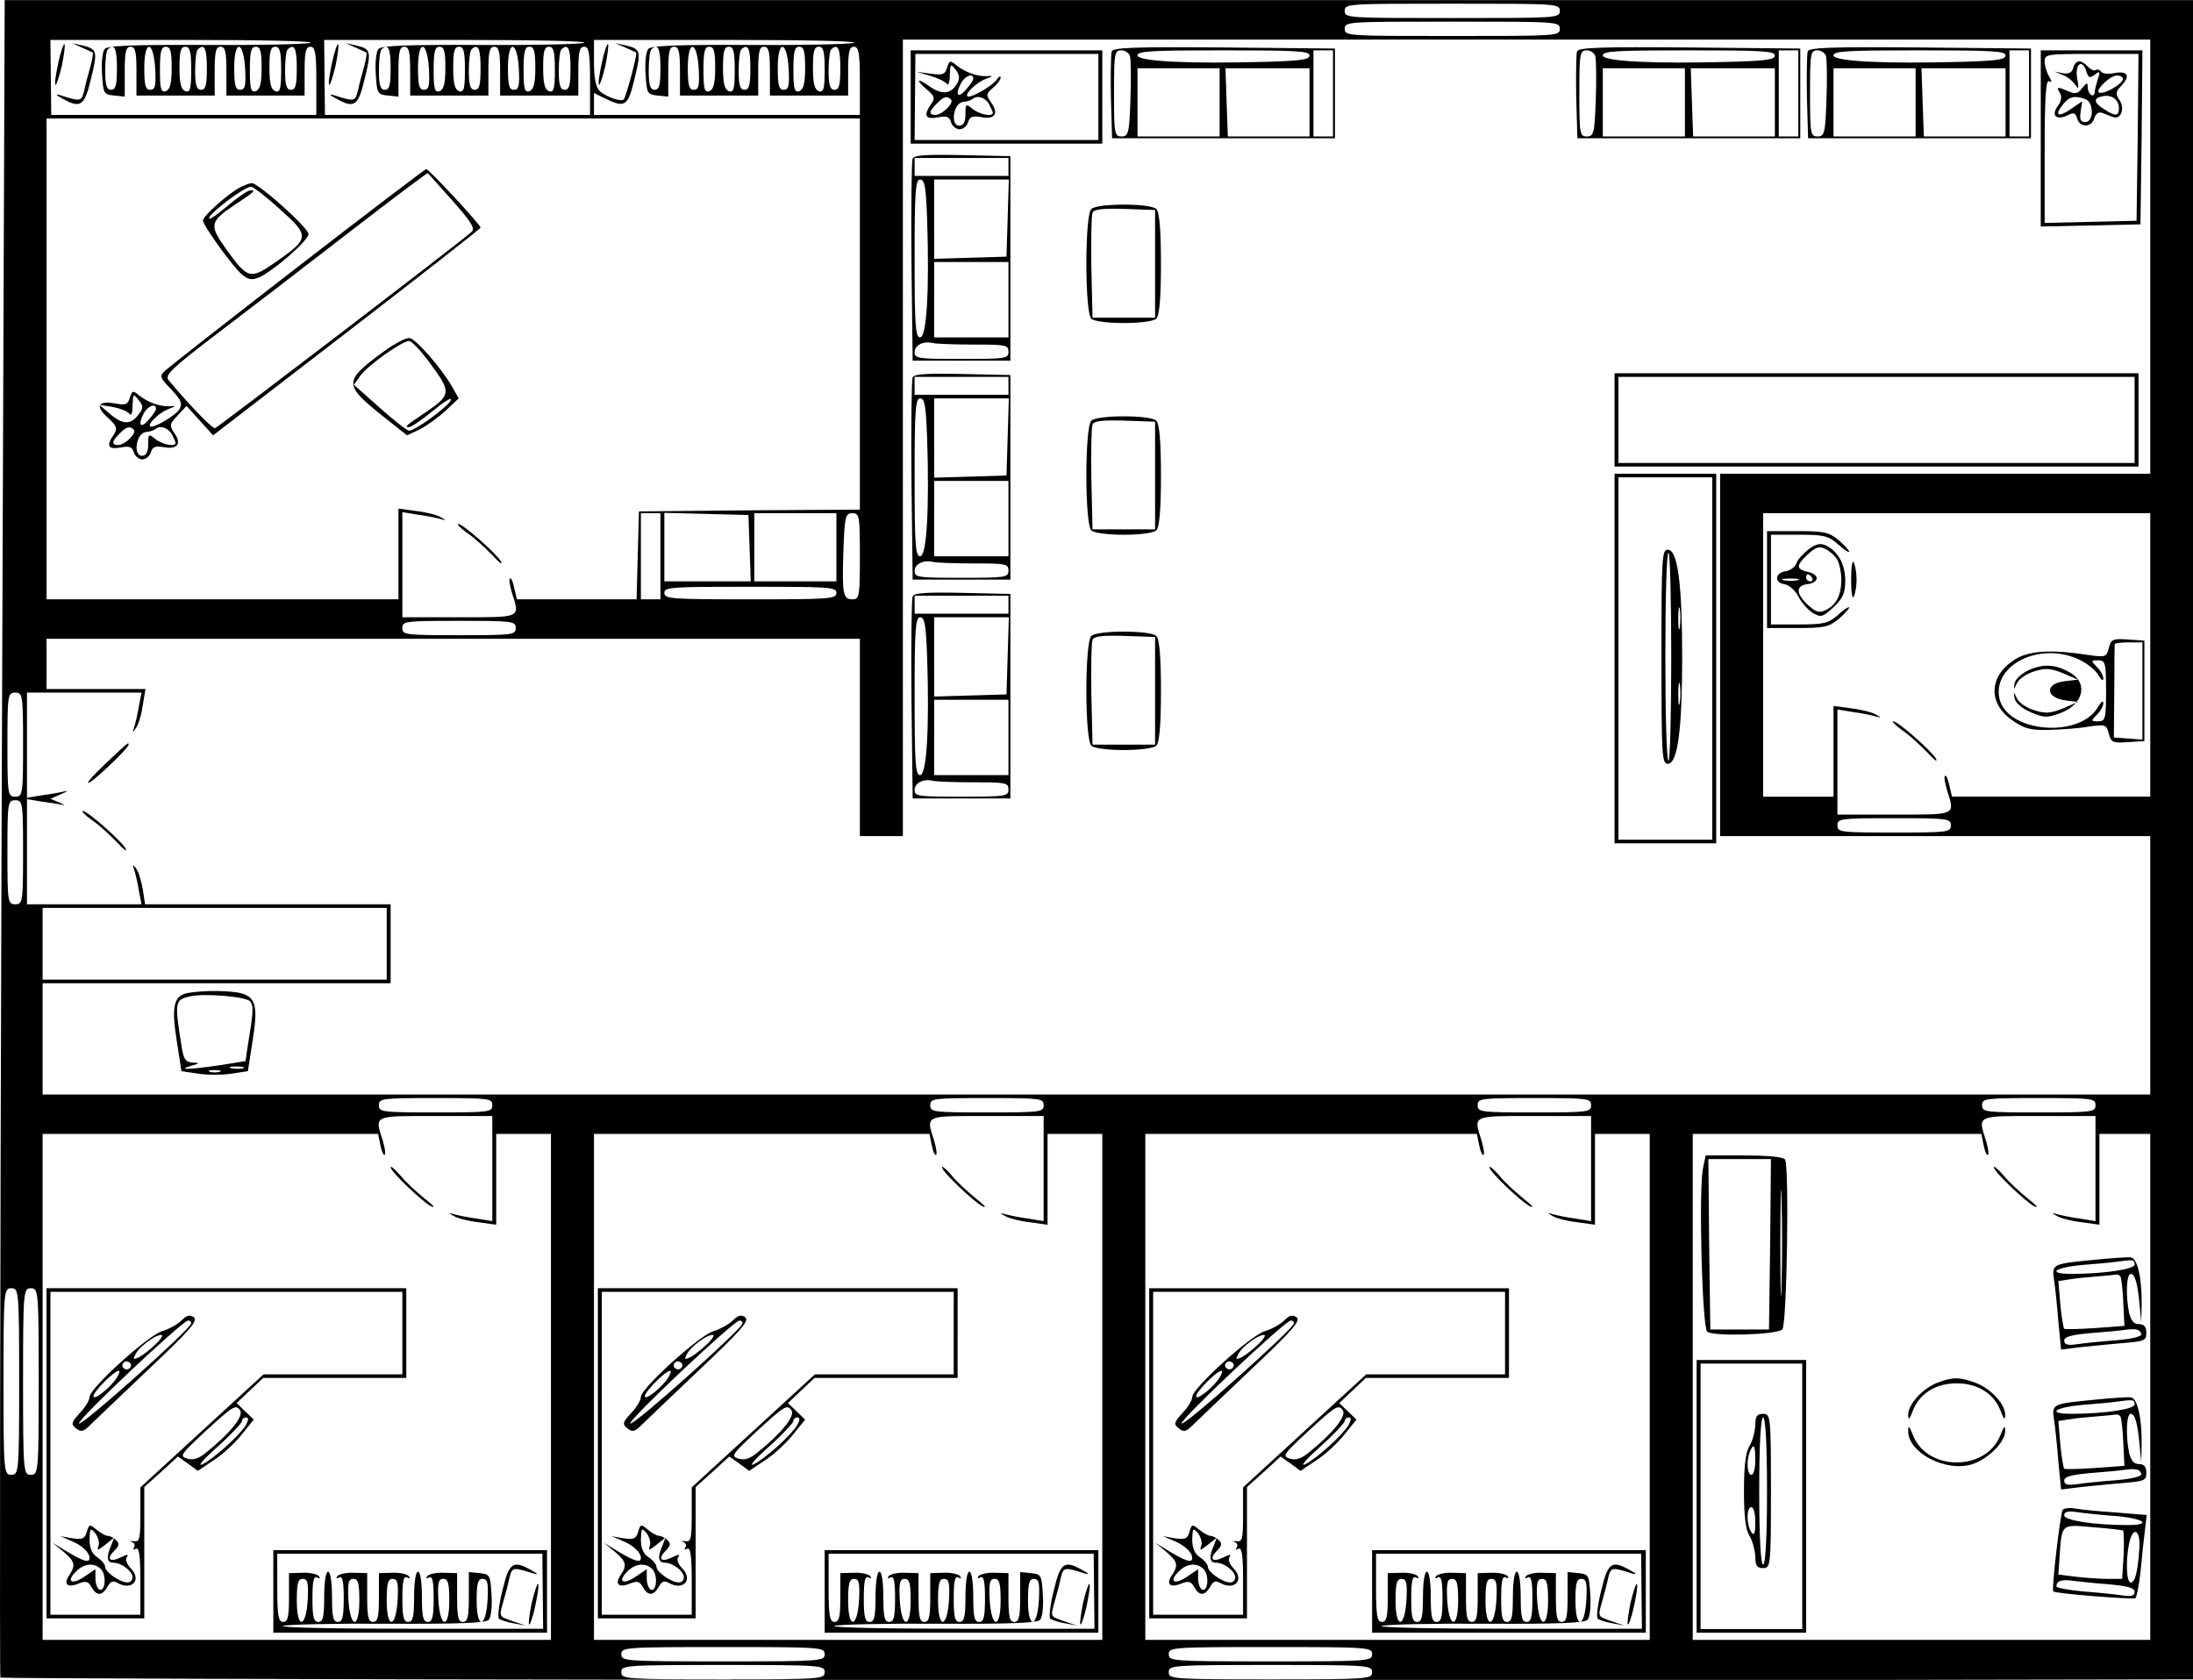 <?xml version="1.0" encoding="UTF-8" standalone="no"?>
<svg
   xmlns:dc="http://purl.org/dc/elements/1.1/"
   xmlns:cc="http://creativecommons.org/ns#"
   xmlns:rdf="http://www.w3.org/1999/02/22-rdf-syntax-ns#"
   xmlns:svg="http://www.w3.org/2000/svg"
   xmlns="http://www.w3.org/2000/svg"
   xmlns:sodipodi="http://sodipodi.sourceforge.net/DTD/sodipodi-0.dtd"
   xmlns:inkscape="http://www.inkscape.org/namespaces/inkscape"
   version="1.1"
   width="893"
   height="684"
   id="svg67"
   sodipodi:docname="plan1.svg"
   inkscape:version="0.92.4 (5da689c313, 2019-01-14)">
  <defs
     id="defs71" />
  <sodipodi:namedview
     pagecolor="#ffffff"
     bordercolor="#666666"
     borderopacity="1"
     objecttolerance="10"
     gridtolerance="10"
     guidetolerance="10"
     inkscape:pageopacity="0"
     inkscape:pageshadow="2"
     inkscape:window-width="1366"
     inkscape:window-height="715"
     id="namedview69"
     showgrid="false"
     inkscape:zoom="0.236"
     inkscape:cx="-205.50847"
     inkscape:cy="500"
     inkscape:window-x="-8"
     inkscape:window-y="-8"
     inkscape:window-maximized="1"
     inkscape:current-layer="svg67" />
  <g
     id="g3843"
     transform="matrix(1,0,0,0.999,0,-314.864)">
    <path
       d="M 0.637,656.841 C 0,844.615 -0.159,998.607 0.159,998.899 0.796,999.631 488.986,1000.216 725.597,999.923 L 893.103,999.631 V 657.426 315.222 H 447.427 1.911 Z M 635.156,319.609 c 0,2.925 -1.115,2.925 -43.787,2.925 -42.673,0 -43.787,0 -43.787,-2.925 0,-2.925 1.115,-2.925 43.787,-2.925 42.673,0 43.787,0 43.787,2.925 z m 0,7.312 c 0,2.925 -1.115,2.925 -43.787,2.925 -42.673,0 -43.787,0 -43.787,-2.925 0,-2.925 1.115,-2.925 43.787,-2.925 42.673,0 43.787,0 43.787,2.925 z m -508.73,5.703 c -1.751,0.585 -21.018,1.024 -42.673,0.877 -29.139,-0.146 -39.966,0.292 -41.081,1.609 -0.955,1.024 -1.433,5.557 -1.115,10.237 0.478,7.897 0.637,8.336 4.936,8.774 l 4.299,0.439 v -10.237 c 0,-8.043 0.478,-10.091 2.388,-10.091 1.911,0 2.388,2.047 2.388,9.944 v 9.944 h 15.923 15.923 v -9.944 c 0,-7.897 0.478,-9.944 2.388,-9.944 1.911,0 2.388,2.047 2.388,9.944 v 9.944 h 15.923 15.923 v -9.944 c 0,-7.897 0.478,-9.944 2.388,-9.944 1.911,0 2.388,2.486 2.388,13.893 v 13.893 H 74.837 20.859 L 20.699,346.81 20.54,331.455 h 54.615 c 29.935,0 53.023,0.439 51.271,1.17 z m 111.459,0 c -1.751,0.585 -21.018,1.024 -42.673,0.877 -29.139,-0.146 -39.966,0.292 -41.081,1.609 -0.955,1.024 -1.433,5.557 -1.115,10.237 0.478,7.897 0.637,8.336 4.936,8.774 l 4.299,0.439 v -10.237 c 0,-8.043 0.478,-10.091 2.388,-10.091 1.911,0 2.388,2.047 2.388,9.944 v 9.944 h 15.923 15.923 v -9.944 c 0,-7.897 0.478,-9.944 2.388,-9.944 1.911,0 2.388,2.047 2.388,9.944 v 9.944 h 15.923 15.923 v -9.944 c 0,-7.897 0.478,-9.944 2.388,-9.944 1.911,0 2.388,2.486 2.388,13.893 v 13.893 h -53.978 -53.978 l -0.159,-15.209 -0.159,-15.355 h 54.615 c 29.935,0 53.023,0.439 51.271,1.17 z m 109.867,0 c -1.752,0.585 -21.018,1.024 -42.673,0.877 -29.139,-0.146 -39.966,0.292 -41.081,1.609 -0.955,1.024 -1.433,5.557 -1.115,10.237 0.478,7.897 0.637,8.336 4.936,8.774 l 4.299,0.439 v -10.237 c 0,-8.043 0.478,-10.091 2.388,-10.091 1.911,0 2.388,2.047 2.388,9.944 v 9.944 h 15.923 15.923 v -9.944 c 0,-7.897 0.478,-9.944 2.388,-9.944 1.911,0 2.388,2.047 2.388,9.944 v 9.944 h 15.923 15.923 v -9.944 c 0,-7.897 0.478,-9.944 2.388,-9.944 1.911,0 2.388,2.486 2.388,13.893 v 13.893 h -54.137 -54.137 v -4.387 -4.533 l 4.777,2.34 c 7.961,3.802 9.076,3.071 11.783,-8.336 2.707,-11.114 2.548,-11.992 -3.821,-13.454 l -3.981,-0.877 3.981,1.755 c 2.229,1.024 4.14,1.901 4.458,2.047 0.637,0.292 -4.14,18.28 -5.095,19.158 -1.115,1.024 -7.006,-1.024 -9.713,-3.364 -1.592,-1.609 -2.388,-5.265 -2.388,-11.553 v -9.359 h 54.615 c 29.935,0 53.023,0.439 51.271,1.17 z m 527.837,87.16 v 88.476 H 788.014 700.439 v 73.852 73.852 h 87.575 87.575 v 52.647 52.647 H 446.472 17.356 V 738.59 715.923 H 88.212 159.068 V 699.836 683.75 H 109.07 59.073 L 58.118,677.461 c -0.637,-3.364 -1.751,-7.166 -2.707,-8.336 -1.433,-1.755 -1.592,-1.755 -0.796,0.439 0.478,1.462 1.433,5.265 1.911,8.482 l 1.115,5.703 H 34.234 10.987 v -21.351 -21.497 l 6.21,1.024 c 3.503,0.439 7.165,1.024 8.439,1.316 1.115,0.292 0.478,-0.146 -1.592,-1.024 l -3.503,-1.462 4.299,-1.901 c 2.548,-1.024 3.185,-1.609 1.592,-1.17 -1.592,0.439 -5.732,1.17 -9.235,1.609 l -6.21,1.024 v -21.497 -21.351 h 23.247 23.406 l -1.115,5.703 c -0.478,3.217 -1.433,7.02 -1.911,8.482 -0.796,2.34 -0.637,2.34 0.796,0.146 0.955,-1.316 2.229,-5.411 2.707,-9.067 l 1.115,-6.727 H 39.011 18.948 V 585.768 575.531 H 184.544 350.14 v 40.216 40.216 h 8.757 8.757 V 493.636 331.309 H 621.622 875.588 Z M 47.609,343.008 c 0,6.873 -0.478,8.774 -2.388,8.774 -1.751,0 -2.388,-1.901 -2.388,-7.751 0,-4.387 0.478,-8.336 1.115,-8.774 2.707,-2.486 3.662,-0.292 3.662,7.751 z m 15.604,0.439 c 0.318,6.727 0,8.336 -2.07,8.336 -1.911,0 -2.388,-1.901 -2.388,-8.921 0,-11.846 3.821,-11.261 4.458,0.585 z m 6.688,-0.585 c 0,6.288 -0.637,8.774 -2.388,9.506 -1.911,0.585 -2.388,-0.877 -2.388,-8.628 0,-7.458 0.478,-9.506 2.388,-9.506 1.911,0 2.388,1.901 2.388,8.628 z m 7.961,0.877 c 0,7.751 -0.478,9.213 -2.388,8.628 -1.751,-0.731 -2.388,-3.217 -2.388,-9.506 0,-6.727 0.478,-8.628 2.388,-8.628 1.911,0 2.388,2.047 2.388,9.506 z m 6.369,-0.731 c 0,6.873 -0.478,8.774 -2.388,8.774 -1.751,0 -2.388,-1.901 -2.388,-7.751 0,-4.387 0.478,-8.336 1.115,-8.774 2.707,-2.486 3.662,-0.292 3.662,7.751 z m 15.604,0.439 c 0.318,6.727 0,8.336 -2.07,8.336 -1.911,0 -2.388,-1.901 -2.388,-8.921 0,-11.846 3.821,-11.261 4.458,0.585 z m 6.688,-0.585 c 0,6.288 -0.637,8.774 -2.388,9.506 -1.911,0.585 -2.388,-0.877 -2.388,-8.628 0,-7.458 0.478,-9.506 2.388,-9.506 1.911,0 2.388,1.901 2.388,8.628 z m 7.961,0.877 c 0,7.751 -0.478,9.213 -2.388,8.628 -1.752,-0.731 -2.388,-3.217 -2.388,-9.506 0,-6.727 0.478,-8.628 2.388,-8.628 1.911,0 2.388,2.047 2.388,9.506 z m 6.369,-0.731 c 0,6.873 -0.478,8.774 -2.388,8.774 -1.751,0 -2.388,-1.901 -2.388,-7.751 0,-4.387 0.478,-8.336 1.115,-8.774 2.707,-2.486 3.662,-0.292 3.662,7.751 z m 38.214,0 c 0,6.873 -0.478,8.774 -2.388,8.774 -1.752,0 -2.388,-1.901 -2.388,-7.751 0,-4.387 0.478,-8.336 1.115,-8.774 2.707,-2.486 3.662,-0.292 3.662,7.751 z m 15.604,0.439 c 0.318,6.727 0,8.336 -2.07,8.336 -1.911,0 -2.388,-1.901 -2.388,-8.921 0,-11.846 3.821,-11.261 4.458,0.585 z m 6.688,-0.585 c 0,6.288 -0.637,8.774 -2.388,9.506 -1.911,0.585 -2.388,-0.877 -2.388,-8.628 0,-7.458 0.478,-9.506 2.388,-9.506 1.911,0 2.388,1.901 2.388,8.628 z m 7.961,0.877 c 0,7.751 -0.478,9.213 -2.388,8.628 -1.752,-0.731 -2.388,-3.217 -2.388,-9.506 0,-6.727 0.478,-8.628 2.388,-8.628 1.911,0 2.388,2.047 2.388,9.506 z m 6.369,-0.731 c 0,6.873 -0.478,8.774 -2.388,8.774 -1.751,0 -2.388,-1.901 -2.388,-7.751 0,-4.387 0.478,-8.336 1.115,-8.774 2.707,-2.486 3.662,-0.292 3.662,7.751 z m 15.604,0.439 c 0.318,6.727 0,8.336 -2.07,8.336 -1.911,0 -2.388,-1.901 -2.388,-8.921 0,-11.846 3.821,-11.261 4.458,0.585 z m 6.688,-0.585 c 0,6.288 -0.637,8.774 -2.388,9.506 -1.911,0.585 -2.388,-0.877 -2.388,-8.628 0,-7.458 0.478,-9.506 2.388,-9.506 1.911,0 2.388,1.901 2.388,8.628 z m 7.961,0.877 c 0,7.751 -0.478,9.213 -2.388,8.628 -1.751,-0.731 -2.388,-3.217 -2.388,-9.506 0,-6.727 0.478,-8.628 2.388,-8.628 1.911,0 2.388,2.047 2.388,9.506 z m 6.369,-0.731 c 0,6.873 -0.478,8.774 -2.388,8.774 -1.752,0 -2.388,-1.901 -2.388,-7.751 0,-4.387 0.478,-8.336 1.115,-8.774 2.707,-2.486 3.662,-0.292 3.662,7.751 z m 36.622,0 c 0,6.873 -0.478,8.774 -2.388,8.774 -1.751,0 -2.388,-1.901 -2.388,-7.751 0,-4.387 0.478,-8.336 1.115,-8.774 2.707,-2.486 3.662,-0.292 3.662,7.751 z m 15.604,0.439 c 0.318,6.727 0,8.336 -2.07,8.336 -1.911,0 -2.388,-1.901 -2.388,-8.921 0,-11.846 3.821,-11.261 4.458,0.585 z m 6.688,-0.585 c 0,6.288 -0.637,8.774 -2.388,9.506 -1.911,0.585 -2.388,-0.877 -2.388,-8.628 0,-7.458 0.478,-9.506 2.388,-9.506 1.911,0 2.388,1.901 2.388,8.628 z m 7.961,0.877 c 0,7.751 -0.478,9.213 -2.388,8.628 -1.751,-0.731 -2.388,-3.217 -2.388,-9.506 0,-6.727 0.478,-8.628 2.388,-8.628 1.911,0 2.388,2.047 2.388,9.506 z m 6.369,-0.731 c 0,6.873 -0.478,8.774 -2.388,8.774 -1.752,0 -2.388,-1.901 -2.388,-7.751 0,-4.387 0.478,-8.336 1.115,-8.774 2.707,-2.486 3.662,-0.292 3.662,7.751 z m 15.604,0.439 c 0.318,6.727 0,8.336 -2.07,8.336 -1.911,0 -2.388,-1.901 -2.388,-8.921 0,-11.846 3.821,-11.261 4.458,0.585 z m 6.688,-0.585 c 0,6.288 -0.637,8.774 -2.388,9.506 -1.911,0.585 -2.388,-0.877 -2.388,-8.628 0,-7.458 0.478,-9.506 2.388,-9.506 1.911,0 2.388,1.901 2.388,8.628 z m 7.961,0.877 c 0,7.751 -0.478,9.213 -2.388,8.628 -1.752,-0.731 -2.388,-3.217 -2.388,-9.506 0,-6.727 0.478,-8.628 2.388,-8.628 1.911,0 2.388,2.047 2.388,9.506 z m 6.369,-0.731 c 0,6.873 -0.478,8.774 -2.388,8.774 -1.751,0 -2.388,-1.901 -2.388,-7.751 0,-4.387 0.478,-8.336 1.115,-8.774 2.707,-2.486 3.662,-0.292 3.662,7.751 z m 7.961,100.175 v 79.701 l -44.902,0.292 -45.061,0.439 -0.478,17.841 -0.478,17.988 H 234.86 210.498 L 209.383,554.765 c -0.478,-2.486 -1.274,-4.241 -1.751,-3.802 -0.478,0.292 0,2.925 0.796,5.703 3.344,10.529 4.14,10.091 -21.496,10.091 h -23.088 v -21.351 -21.497 l 6.21,1.024 c 3.503,0.439 7.643,1.316 9.235,1.755 2.548,0.731 2.548,0.585 0.159,-0.731 -1.433,-0.877 -5.891,-2.047 -9.872,-2.486 l -7.324,-1.024 v 18.573 18.426 H 90.6 18.948 V 461.463 363.482 H 184.544 350.14 Z m -81.206,98.713 v 17.549 h -3.981 -3.981 v -17.549 -17.549 h 3.981 3.981 z m 36.304,-3.364 0.478,13.6 H 288.041 270.526 V 538.24 524.201 l 17.197,0.439 17.037,0.439 z m 35.348,-0.292 v 13.893 h -16.719 -16.719 v -13.893 -13.893 h 16.719 16.719 z m 9.554,3.656 c 0,16.233 -0.159,17.549 -3.025,17.549 -3.821,0 -4.299,-2.047 -3.662,-20.181 0.478,-13.6 0.796,-14.917 3.662,-14.917 2.866,0 3.025,1.17 3.025,17.549 z m 525.449,40.216 v 57.765 h -40.444 -40.284 l -1.115,-4.68 c -0.478,-2.486 -1.274,-4.241 -1.752,-3.802 -0.478,0.292 0,2.925 0.796,5.703 3.344,10.529 4.14,10.091 -21.496,10.091 H 748.207 V 625.838 604.341 l 6.21,1.024 c 3.503,0.439 7.643,1.316 9.235,1.755 2.548,0.731 2.548,0.585 0.159,-0.731 -1.433,-0.877 -5.891,-2.047 -9.872,-2.486 l -7.324,-1.024 v 18.573 18.426 h -14.33 -14.33 v -57.765 -57.765 h 78.817 78.817 z M 340.586,556.812 c 0,2.486 -2.707,2.632 -35.03,2.632 -32.323,0 -35.03,-0.146 -35.03,-2.632 0,-2.34 2.707,-2.486 35.03,-2.486 32.323,0 35.03,0.146 35.03,2.486 z m -130.566,14.332 c 0,2.779 -1.115,2.925 -23.088,2.925 -21.973,0 -23.088,-0.146 -23.088,-2.925 0,-2.779 1.115,-2.925 23.088,-2.925 21.973,0 23.088,0.146 23.088,2.925 z M 9.394,618.672 c 0,20.181 -0.159,21.205 -3.185,21.205 -3.025,0 -3.185,-1.024 -3.185,-21.205 0,-20.181 0.159,-21.205 3.185,-21.205 3.025,0 3.185,1.024 3.185,21.205 z m 0,43.872 c 0,20.181 -0.159,21.205 -3.185,21.205 -3.025,0 -3.185,-1.024 -3.185,-21.205 0,-20.181 0.159,-21.205 3.185,-21.205 3.025,0 3.185,1.024 3.185,21.205 z M 794.383,651.577 c 0,2.779 -1.115,2.925 -23.088,2.925 -21.973,0 -23.088,-0.146 -23.088,-2.925 0,-2.779 1.115,-2.925 23.088,-2.925 21.973,0 23.088,0.146 23.088,2.925 z m -636.907,48.26 v 14.624 H 87.416 17.356 v -14.624 -14.624 h 70.06 70.06 z m 42.991,65.809 c 0,2.779 -1.115,2.925 -23.088,2.925 -21.973,0 -23.088,-0.146 -23.088,-2.925 0,-2.779 1.115,-2.925 23.088,-2.925 21.973,0 23.088,0.146 23.088,2.925 z m 224.51,0 c 0,2.779 -1.115,2.925 -23.088,2.925 -21.973,0 -23.088,-0.146 -23.088,-2.925 0,-2.779 1.115,-2.925 23.088,-2.925 21.973,0 23.088,0.146 23.088,2.925 z m 222.918,0 c 0,2.779 -1.115,2.925 -23.088,2.925 -21.973,0 -23.088,-0.146 -23.088,-2.925 0,-2.779 1.115,-2.925 23.088,-2.925 21.973,0 23.088,0.146 23.088,2.925 z m 205.403,0 c 0,2.779 -1.115,2.925 -23.088,2.925 -21.973,0 -23.088,-0.146 -23.088,-2.925 0,-2.779 1.115,-2.925 23.088,-2.925 21.973,0 23.088,0.146 23.088,2.925 z M 200.467,791.383 v 21.497 l -6.21,-1.024 c -3.503,-0.439 -7.643,-1.316 -9.235,-1.755 -2.548,-0.731 -2.548,-0.585 -0.159,0.731 1.433,0.877 5.891,2.047 9.872,2.486 l 7.324,1.024 v -18.573 -18.426 h 11.146 11.146 V 880.444 983.544 H 120.853 17.356 V 880.444 777.344 h 68.308 68.308 l 0.955,4.68 c 0.478,2.486 1.274,4.241 1.752,3.802 0.478,-0.292 0,-2.925 -0.796,-5.703 -3.344,-10.529 -4.14,-10.091 21.496,-10.091 h 23.088 z m 224.51,0 v 21.497 l -6.21,-1.024 c -3.503,-0.439 -7.643,-1.316 -9.235,-1.755 -2.548,-0.731 -2.548,-0.585 -0.159,0.731 1.433,0.877 5.891,2.047 9.872,2.486 l 7.324,1.024 v -18.573 -18.426 h 11.146 11.146 V 880.444 983.544 H 345.363 241.866 V 880.444 777.344 h 68.308 68.308 l 0.955,4.68 c 0.478,2.486 1.274,4.241 1.751,3.802 0.478,-0.292 0,-2.925 -0.796,-5.703 -3.344,-10.529 -4.14,-10.091 21.496,-10.091 h 23.088 z m 222.918,0 v 21.497 l -6.21,-1.024 c -3.503,-0.439 -7.643,-1.316 -9.235,-1.755 -2.548,-0.731 -2.548,-0.585 -0.159,0.731 1.433,0.877 5.891,2.047 9.872,2.486 l 7.324,1.024 v -18.573 -18.426 h 11.146 11.146 V 880.444 983.544 H 569.077 466.375 V 880.444 777.344 h 67.512 67.512 l 0.955,4.68 c 0.478,2.486 1.274,4.241 1.751,3.802 0.478,-0.292 0,-2.925 -0.796,-5.703 -3.344,-10.529 -4.14,-10.091 21.496,-10.091 h 23.088 z m 205.403,0 v 21.497 l -6.21,-1.024 c -3.503,-0.439 -7.643,-1.316 -9.235,-1.755 -2.548,-0.731 -2.548,-0.585 -0.159,0.731 1.433,0.877 5.891,2.047 9.872,2.486 l 7.324,1.024 v -18.573 -18.426 h 10.35 10.35 V 880.444 983.544 H 782.441 689.293 V 880.444 777.344 h 58.755 58.755 l 0.955,4.68 c 0.478,2.486 1.274,4.241 1.751,3.802 0.478,-0.292 0,-2.925 -0.796,-5.703 -3.344,-10.529 -4.14,-10.091 21.496,-10.091 h 23.088 z M 7.802,878.25 c 0,36.999 -0.159,38.023 -3.185,38.023 -3.025,0 -3.185,-1.024 -3.185,-38.023 0,-36.999 0.159,-38.023 3.185,-38.023 3.025,0 3.185,1.024 3.185,38.023 z m 7.961,0 c 0,36.999 -0.159,38.023 -3.185,38.023 -3.025,0 -3.185,-1.024 -3.185,-38.023 0,-36.999 0.159,-38.023 3.185,-38.023 3.025,0 3.185,1.024 3.185,38.023 z M 335.809,989.394 c 0,2.779 -1.115,2.925 -41.399,2.925 -40.284,0 -41.399,-0.146 -41.399,-2.925 0,-2.779 1.115,-2.925 41.399,-2.925 40.284,0 41.399,0.146 41.399,2.925 z m 222.918,0 c 0,2.779 -1.115,2.925 -41.399,2.925 -40.284,0 -41.399,-0.146 -41.399,-2.925 0,-2.779 1.115,-2.925 41.399,-2.925 40.284,0 41.399,0.146 41.399,2.925 z m -222.918,7.312 c 0,2.779 -1.115,2.925 -41.399,2.925 -40.284,0 -41.399,-0.146 -41.399,-2.925 0,-2.779 1.115,-2.925 41.399,-2.925 40.284,0 41.399,0.146 41.399,2.925 z m 222.918,0 c 0,2.779 -1.115,2.925 -41.399,2.925 -40.284,0 -41.399,-0.146 -41.399,-2.925 0,-2.779 1.115,-2.925 41.399,-2.925 40.284,0 41.399,0.146 41.399,2.925 z"
       id="path12"
       style="fill:#000000;stroke:none;stroke-width:0.153"
       inkscape:connector-curvature="0" />
    <path
       d="m 23.725,340.814 c -0.955,4.533 -1.592,8.628 -1.115,8.921 0.318,0.292 1.433,-3.071 2.548,-7.605 0.955,-4.68 1.433,-8.628 1.115,-8.921 -0.318,-0.439 -1.592,3.071 -2.548,7.605 z"
       id="path14"
       style="fill:#000000;stroke:none;stroke-width:0.153"
       inkscape:connector-curvature="0" />
    <path
       d="m 33.278,334.526 c 2.229,1.024 4.14,1.901 4.458,2.047 0.318,0.146 -0.159,2.779 -0.955,5.85 -0.955,3.217 -2.07,7.605 -2.548,9.944 -1.115,4.241 -1.433,4.241 -9.713,1.609 -2.07,-0.585 -1.911,-0.146 0.796,1.316 7.484,4.241 9.076,3.217 11.783,-8.19 2.707,-11.114 2.548,-11.992 -3.821,-13.454 l -3.981,-0.877 z"
       id="path16"
       style="fill:#000000;stroke:none;stroke-width:0.153"
       inkscape:connector-curvature="0" />
    <path
       d="m 135.184,340.814 c -0.955,4.533 -1.592,8.628 -1.115,8.921 0.318,0.292 1.433,-3.071 2.548,-7.605 0.955,-4.68 1.433,-8.628 1.115,-8.921 -0.318,-0.439 -1.592,3.071 -2.548,7.605 z"
       id="path18"
       style="fill:#000000;stroke:none;stroke-width:0.153"
       inkscape:connector-curvature="0" />
    <path
       d="m 144.737,334.526 c 2.229,1.024 4.14,1.901 4.458,2.047 0.318,0.146 -0.159,2.779 -0.955,5.85 -0.955,3.217 -2.07,7.605 -2.548,9.944 -1.115,4.241 -1.433,4.241 -9.713,1.609 -2.07,-0.585 -1.911,-0.146 0.796,1.316 7.484,4.241 9.076,3.217 11.783,-8.19 2.707,-11.114 2.548,-11.992 -3.821,-13.454 l -3.981,-0.877 z"
       id="path20"
       style="fill:#000000;stroke:none;stroke-width:0.153"
       inkscape:connector-curvature="0" />
    <path
       d="m 245.05,340.814 c -0.955,4.533 -1.592,8.628 -1.115,8.921 0.318,0.292 1.433,-3.071 2.548,-7.605 0.955,-4.68 1.433,-8.628 1.115,-8.921 -0.318,-0.439 -1.592,3.071 -2.548,7.605 z"
       id="path22"
       style="fill:#000000;stroke:none;stroke-width:0.153"
       inkscape:connector-curvature="0" />
    <path
       d="m 452.682,336.134 c -0.318,1.024 -0.478,9.506 -0.318,18.719 l 0.478,16.671 h 45.38 45.38 v -18.28 -18.28 l -45.061,-0.439 c -36.144,-0.292 -45.22,0 -45.857,1.609 z m 7.484,2.047 c 0.318,1.462 0.478,9.359 0.159,17.549 -0.478,13.747 -0.796,15.063 -3.662,15.063 -2.866,0 -3.025,-1.17 -3.025,-17.549 0,-16.233 0.159,-17.549 3.025,-17.549 1.592,0 3.185,1.17 3.503,2.486 z m 73.085,-0.439 c 0,1.755 -3.503,2.194 -17.515,2.632 -31.686,0.877 -52.545,-0.146 -52.545,-2.632 0,-1.755 5.573,-2.047 35.03,-2.047 29.457,0 35.03,0.292 35.03,2.047 z m 9.554,15.502 v 17.549 h -3.981 -3.981 v -17.549 -17.549 h 3.981 3.981 z m -46.176,3.656 v 13.893 H 479.91 463.191 V 356.901 343.008 h 16.719 16.719 z m 36.622,0 v 13.893 H 516.691 499.972 l -0.478,-13.893 -0.478,-13.893 h 17.197 17.037 z"
       id="path24"
       style="fill:#000000;stroke:none;stroke-width:0.153"
       inkscape:connector-curvature="0" />
    <path
       d="m 642.162,336.134 c -0.318,1.024 -0.478,9.506 -0.318,18.719 l 0.478,16.671 h 45.38 45.38 v -18.28 -18.28 l -45.061,-0.439 c -36.144,-0.292 -45.22,0 -45.857,1.609 z m 7.484,2.047 c 0.318,1.462 0.478,9.359 0.159,17.549 -0.478,13.747 -0.796,15.063 -3.662,15.063 -2.866,0 -3.025,-1.17 -3.025,-17.549 0,-16.233 0.159,-17.549 3.025,-17.549 1.592,0 3.185,1.17 3.503,2.486 z m 73.085,-0.439 c 0,1.755 -3.503,2.194 -17.515,2.632 -31.686,0.877 -52.545,-0.146 -52.545,-2.632 0,-1.755 5.573,-2.047 35.03,-2.047 29.457,0 35.03,0.292 35.03,2.047 z m 9.554,15.502 v 17.549 h -3.981 -3.981 v -17.549 -17.549 h 3.981 3.981 z m -46.176,3.656 v 13.893 H 669.39 652.671 V 356.901 343.008 h 16.719 16.719 z m 36.622,0 v 13.893 h -16.56 -16.719 l -0.478,-13.893 -0.478,-13.893 h 17.197 17.037 z"
       id="path26"
       style="fill:#000000;stroke:none;stroke-width:0.153"
       inkscape:connector-curvature="0" />
    <path
       d="m 736.106,336.134 c -0.318,1.024 -0.478,9.506 -0.318,18.719 l 0.478,16.671 h 45.38 45.38 v -18.28 -18.28 l -45.061,-0.439 c -36.144,-0.292 -45.22,0 -45.857,1.609 z m 7.484,2.047 c 0.318,1.462 0.478,9.359 0.159,17.549 -0.478,13.747 -0.796,15.063 -3.662,15.063 -2.866,0 -3.025,-1.17 -3.025,-17.549 0,-16.233 0.159,-17.549 3.025,-17.549 1.592,0 3.185,1.17 3.503,2.486 z m 73.085,-0.439 c 0,1.755 -3.503,2.194 -17.515,2.632 -31.686,0.877 -52.545,-0.146 -52.545,-2.632 0,-1.755 5.573,-2.047 35.03,-2.047 29.457,0 35.03,0.292 35.03,2.047 z m 9.554,15.502 v 17.549 h -3.981 -3.981 v -17.549 -17.549 h 3.981 3.981 z m -46.176,3.656 v 13.893 H 763.334 746.615 V 356.901 343.008 h 16.719 16.719 z m 36.622,0 v 13.893 h -16.56 -16.719 l -0.478,-13.893 -0.478,-13.893 h 17.197 17.037 z"
       id="path28"
       style="fill:#000000;stroke:none;stroke-width:0.153"
       inkscape:connector-curvature="0" />
    <path
       d="m 370.839,354.707 v 19.011 h 39.011 39.011 v -19.011 -19.011 h -39.011 -39.011 z m 76.429,0 v 17.549 H 409.85 372.432 l 0.159,-17.549 0.159,-17.549 h 37.259 37.259 z"
       id="path30"
       style="fill:#000000;stroke:none;stroke-width:0.153"
       inkscape:connector-curvature="0" />
    <path
       d="m 385.647,342.715 c -0.796,2.779 -1.752,3.217 -6.688,2.486 l -5.732,-0.731 5.573,1.609 c 3.025,0.877 6.051,2.34 6.688,3.217 0.637,1.024 1.274,-0.585 1.274,-3.364 0.159,-4.826 0.318,-4.972 2.388,-2.34 1.592,2.047 1.751,3.51 0.637,5.557 -2.548,4.387 -6.051,4.826 -11.146,1.316 -5.414,-3.802 -6.051,-2.925 -1.115,1.316 3.025,2.486 3.344,3.51 1.592,5.85 -3.185,4.68 -2.388,6.288 2.707,5.411 3.662,-0.731 4.777,-0.292 5.414,1.901 0.478,1.609 2.07,2.925 3.503,2.925 1.433,0 3.025,-1.316 3.503,-2.925 0.637,-2.194 1.751,-2.632 5.254,-2.047 5.573,1.17 7.324,-1.462 4.14,-5.85 -2.229,-3.217 -2.07,-3.656 0.637,-5.996 1.751,-1.462 3.185,-3.364 3.185,-4.241 0,-0.877 -0.796,-0.439 -1.751,1.024 -1.592,2.34 -10.668,7.605 -11.783,6.581 -1.115,-1.024 3.662,-5.557 7.324,-7.02 3.185,-1.17 3.344,-1.462 0.637,-1.17 -3.981,0.146 -8.598,-1.462 -12.42,-4.387 -2.548,-2.194 -2.866,-2.047 -3.821,0.877 z m 10.668,4.533 c 0,0.731 -1.433,2.779 -3.185,4.68 -3.344,3.802 -4.299,1.609 -1.592,-3.217 1.751,-2.779 4.777,-3.802 4.777,-1.462 z m -9.076,8.482 c 1.433,1.316 -3.503,6.288 -6.369,6.288 -2.707,0 -2.707,-1.462 0.637,-4.68 2.707,-2.779 4.14,-3.217 5.732,-1.609 z m 15.445,1.755 c 0.796,1.609 1.592,3.217 1.592,3.656 0,1.755 -5.414,0.731 -8.28,-1.609 -2.707,-2.194 -2.866,-2.047 -2.866,2.194 0,3.217 -0.796,4.68 -2.548,4.68 -3.662,0 -2.388,-9.067 1.433,-9.652 1.751,-0.146 3.344,-0.731 3.981,-1.17 1.752,-1.755 5.095,-0.731 6.688,1.901 z"
       id="path32"
       style="fill:#000000;stroke:none;stroke-width:0.153"
       inkscape:connector-curvature="0" />
    <path
       d="m 831.005,371.525 v 35.975 l 20.381,-0.439 20.222,-0.439 0.478,-35.537 0.318,-35.39 h -20.699 -20.699 z m 39.488,-0.439 -0.478,34.074 -18.63,0.439 -18.789,0.439 v -29.394 c 0,-21.059 0.478,-29.102 1.751,-28.371 1.274,0.731 1.274,0.146 0,-2.047 -0.955,-1.609 -1.751,-4.387 -1.751,-5.996 0,-2.925 0.796,-3.071 19.107,-3.071 h 19.107 z"
       id="path34"
       style="fill:#000000;stroke:none;stroke-width:0.153"
       inkscape:connector-curvature="0" />
    <path
       d="m 844.221,342.862 c -0.478,1.901 -1.752,2.486 -4.14,2.194 l -3.503,-0.731 3.503,1.462 c 1.911,0.731 4.14,2.632 5.095,4.095 1.274,2.047 1.433,1.316 0.637,-2.925 -0.955,-5.85 2.229,-8.043 3.821,-2.486 0.796,2.486 1.274,2.632 3.344,1.17 2.07,-1.609 2.388,-1.462 1.274,1.755 -0.637,2.047 -1.274,4.387 -1.274,5.411 -0.318,2.632 -2.866,0.731 -2.866,-2.194 0,-1.901 -0.318,-1.901 -2.229,0.439 -1.911,2.486 -2.707,2.632 -6.369,1.024 -3.821,-1.609 -4.14,-1.462 -2.866,0.731 1.115,1.755 0.796,3.51 -0.796,5.703 -2.707,3.802 -0.478,5.85 4.14,3.656 2.388,-1.316 3.185,-1.024 3.821,1.316 1.115,3.802 5.891,3.802 7.006,-0.146 0.478,-1.755 1.751,-2.632 3.025,-2.194 1.274,0.439 3.344,1.316 4.618,1.755 3.185,1.17 4.936,-3.51 2.548,-7.02 -1.592,-2.34 -1.433,-3.364 0.478,-5.411 4.14,-4.241 3.185,-6.435 -2.229,-5.557 -2.548,0.585 -5.095,0.292 -5.573,-0.439 -0.637,-0.877 -1.592,-1.17 -2.388,-0.731 -0.637,0.439 -2.07,-0.292 -3.185,-1.462 -2.707,-2.925 -4.936,-2.779 -5.891,0.585 z m 20.222,4.533 c 0,1.901 -7.484,6.288 -9.554,5.557 -2.229,-0.585 4.299,-7.02 7.165,-7.02 1.274,0 2.388,0.585 2.388,1.462 z m -1.592,11.846 c 0,3.364 -1.433,3.51 -6.051,0.439 -4.299,-2.632 -4.458,-4.533 -0.637,-5.265 3.662,-0.877 6.688,1.462 6.688,4.826 z m -13.694,-3.656 c 3.503,1.17 3.503,9.359 0,9.359 -1.911,0 -2.388,-1.024 -1.911,-4.241 l 0.637,-4.241 -4.458,3.071 c -5.254,3.656 -7.006,2.779 -3.503,-1.609 2.548,-3.364 4.777,-3.949 9.235,-2.34 z"
       id="path36"
       style="fill:#000000;stroke:none;stroke-width:0.153"
       inkscape:connector-curvature="0" />
    <path
       d="m 371.635,379.861 c -0.478,1.024 -0.637,20.035 -0.478,42.117 l 0.478,40.216 h 19.903 19.903 v -41.679 -41.679 l -19.585,-0.439 c -14.808,-0.292 -19.744,0 -20.222,1.462 z m 39.011,3.364 v 3.656 H 391.539 372.432 v -3.656 -3.656 h 19.107 19.107 z m -33.119,21.205 c 0.955,29.102 -0.159,48.26 -2.866,48.26 -1.911,0 -2.229,-5.118 -2.229,-32.173 0,-27.055 0.318,-32.173 2.229,-32.173 1.911,0 2.388,3.217 2.866,16.087 z m 32.801,-0.439 -0.478,15.794 -14.649,0.439 -14.808,0.439 v -16.233 -16.087 h 15.127 15.286 z m 0.318,33.343 v 15.355 h -15.127 -15.127 v -15.355 -15.355 h 15.127 15.127 z m -14.171,18.28 c 13.057,0 14.171,0.146 14.171,2.925 0,2.779 -1.115,2.925 -19.107,2.925 -17.833,0 -19.107,-0.146 -19.107,-2.779 0,-2.925 3.821,-4.68 7.643,-3.656 1.274,0.292 8.598,0.585 16.4,0.585 z"
       id="path38"
       style="fill:#000000;stroke:none;stroke-width:0.153"
       inkscape:connector-curvature="0" />
    <path
       d="m 444.402,400.334 c -2.707,2.486 -2.707,42.264 0,44.75 1.115,1.024 6.528,1.755 13.216,1.755 6.688,0 12.101,-0.731 13.216,-1.755 1.274,-1.17 1.911,-8.336 1.911,-22.375 0,-14.039 -0.637,-21.205 -1.911,-22.375 -2.548,-2.34 -23.884,-2.34 -26.432,0 z m 25.954,22.375 v 21.936 h -12.738 -12.738 l -0.478,-20.474 c -0.159,-11.114 0,-21.205 0.478,-22.229 0.478,-1.462 3.981,-1.901 13.057,-1.609 l 12.42,0.439 z"
       id="path40"
       style="fill:#000000;stroke:none;stroke-width:0.153"
       inkscape:connector-curvature="0" />
    <path
       d="m 371.635,469.068 c -0.478,1.024 -0.637,20.035 -0.478,42.117 l 0.478,40.216 h 19.903 19.903 v -41.679 -41.679 l -19.585,-0.439 c -14.808,-0.292 -19.744,0 -20.222,1.462 z m 39.011,3.364 v 3.656 H 391.539 372.432 v -3.656 -3.656 h 19.107 19.107 z m -33.119,21.205 c 0.955,29.102 -0.159,48.26 -2.866,48.26 -1.911,0 -2.229,-5.118 -2.229,-32.173 0,-27.055 0.318,-32.173 2.229,-32.173 1.911,0 2.388,3.217 2.866,16.087 z m 32.801,-0.439 -0.478,15.794 -14.649,0.439 -14.808,0.439 v -16.233 -16.087 h 15.127 15.286 z m 0.318,33.343 v 15.355 h -15.127 -15.127 v -15.355 -15.355 h 15.127 15.127 z m -14.171,18.28 c 13.057,0 14.171,0.146 14.171,2.925 0,2.779 -1.115,2.925 -19.107,2.925 -17.833,0 -19.107,-0.146 -19.107,-2.779 0,-2.925 3.821,-4.68 7.643,-3.656 1.274,0.292 8.598,0.585 16.4,0.585 z"
       id="path42"
       style="fill:#000000;stroke:none;stroke-width:0.153"
       inkscape:connector-curvature="0" />
    <path
       d="m 657.448,486.324 v 19.011 H 764.13 870.812 V 486.324 467.313 H 764.13 657.448 Z m 211.772,0 v 17.549 H 764.13 659.04 V 486.324 468.775 h 105.09 105.09 z"
       id="path44"
       style="fill:#000000;stroke:none;stroke-width:0.153"
       inkscape:connector-curvature="0" />
    <path
       d="m 444.402,486.617 c -2.707,2.486 -2.707,42.264 0,44.75 1.115,1.024 6.528,1.755 13.216,1.755 6.688,0 12.101,-0.731 13.216,-1.755 1.274,-1.17 1.911,-8.336 1.911,-22.375 0,-14.039 -0.637,-21.205 -1.911,-22.375 -2.548,-2.34 -23.884,-2.34 -26.432,0 z m 25.954,22.375 v 21.936 h -12.738 -12.738 l -0.478,-20.474 c -0.159,-11.114 0,-21.205 0.478,-22.229 0.478,-1.462 3.981,-1.901 13.057,-1.609 l 12.42,0.439 z"
       id="path46"
       style="fill:#000000;stroke:none;stroke-width:0.153"
       inkscape:connector-curvature="0" />
    <path
       d="m 657.448,583.575 v 75.314 h 20.7 20.699 v -75.314 -75.314 h -20.699 -20.7 z m 39.807,0 v 73.852 h -19.107 -19.107 v -73.852 -73.852 h 19.107 19.107 z"
       id="path48"
       style="fill:#000000;stroke:none;stroke-width:0.153"
       inkscape:connector-curvature="0" />
    <path
       d="m 676.555,582.843 c 0,41.24 0.159,44.019 2.866,43.58 3.821,-0.585 5.573,-14.624 5.573,-43.58 0,-28.956 -1.752,-42.995 -5.573,-43.58 -2.707,-0.439 -2.866,2.34 -2.866,43.58 z m 3.981,0 c 0,23.252 -0.478,42.41 -1.115,42.41 -0.796,0 -1.274,-19.158 -1.274,-42.41 0,-23.399 0.478,-42.41 1.274,-42.41 0.637,0 1.115,19.011 1.115,42.41 z m 3.503,-12.138 c -0.318,2.34 -0.637,0.731 -0.637,-3.217 0,-4.095 0.318,-5.85 0.637,-4.095 0.318,1.901 0.318,5.118 0,7.312 z m 0,30.711 c -0.318,2.34 -0.637,0.731 -0.637,-3.217 0,-4.095 0.318,-5.85 0.637,-4.095 0.318,1.901 0.318,5.118 0,7.312 z"
       id="path50"
       style="fill:#000000;stroke:none;stroke-width:0.153"
       inkscape:connector-curvature="0" />
    <path
       d="m 371.635,558.275 c -0.478,1.024 -0.637,20.035 -0.478,42.117 l 0.478,40.216 h 19.903 19.903 V 598.93 557.251 l -19.585,-0.439 c -14.808,-0.292 -19.744,0 -20.222,1.462 z m 39.011,3.364 v 3.656 H 391.539 372.432 v -3.656 -3.656 h 19.107 19.107 z m -33.119,21.205 c 0.955,29.102 -0.159,48.26 -2.866,48.26 -1.911,0 -2.229,-5.118 -2.229,-32.173 0,-27.055 0.318,-32.173 2.229,-32.173 1.911,0 2.388,3.217 2.866,16.087 z m 32.801,-0.439 -0.478,15.794 -14.649,0.439 -14.808,0.439 V 582.843 566.757 h 15.127 15.286 z m 0.318,33.343 v 15.355 h -15.127 -15.127 v -15.355 -15.355 h 15.127 15.127 z m -14.171,18.28 c 13.057,0 14.171,0.146 14.171,2.925 0,2.779 -1.115,2.925 -19.107,2.925 -17.833,0 -19.107,-0.146 -19.107,-2.779 0,-2.925 3.821,-4.68 7.643,-3.656 1.274,0.292 8.598,0.585 16.4,0.585 z"
       id="path52"
       style="fill:#000000;stroke:none;stroke-width:0.153"
       inkscape:connector-curvature="0" />
    <path
       d="m 444.402,574.361 c -2.707,2.486 -2.707,42.264 0,44.75 1.115,1.024 6.528,1.755 13.216,1.755 6.688,0 12.101,-0.731 13.216,-1.755 1.274,-1.17 1.911,-8.336 1.911,-22.375 0,-14.039 -0.637,-21.205 -1.911,-22.375 -2.548,-2.34 -23.884,-2.34 -26.432,0 z m 25.954,22.375 v 21.936 h -12.738 -12.738 l -0.478,-20.474 c -0.159,-11.114 0,-21.205 0.478,-22.229 0.478,-1.462 3.981,-1.901 13.057,-1.609 l 12.42,0.439 z"
       id="path54"
       style="fill:#000000;stroke:none;stroke-width:0.153"
       inkscape:connector-curvature="0" />
    <path
       d="m 42.514,626.862 c -4.936,4.68 -7.802,8.043 -6.21,7.312 2.866,-1.462 16.082,-14.185 16.082,-15.502 0,-1.17 -0.159,-1.024 -9.872,8.19 z"
       id="path56"
       style="fill:#000000;stroke:none;stroke-width:0.153"
       inkscape:connector-curvature="0" />
    <path
       d="m 37.578,649.529 c 2.866,1.901 7.324,6.142 10.191,9.067 2.707,2.925 4.14,4.095 3.344,2.34 C 49.201,657.719 35.667,645.727 33.756,645.727 c -0.796,0 0.955,1.755 3.821,3.802 z"
       id="path58"
       style="fill:#000000;stroke:none;stroke-width:0.153"
       inkscape:connector-curvature="0" />
    <path
       d="m 76.588,719.871 c -5.891,1.024 -6.847,5.557 -4.618,19.45 l 1.911,12.431 6.847,1.024 c 3.662,0.585 9.713,0.585 13.534,0 l 6.688,-1.024 1.911,-12.431 c 2.388,-14.624 1.274,-18.134 -5.891,-19.596 -5.573,-0.877 -14.33,-0.877 -20.381,0.146 z m 25.317,3.51 c 1.433,1.901 1.274,4.241 -1.115,18.719 l -0.796,5.557 -10.987,1.755 c -12.26,1.755 -17.037,1.901 -11.146,0.146 3.662,-1.024 3.662,-1.17 0.478,-1.316 -2.707,-0.146 -3.503,-1.316 -4.299,-5.996 -3.025,-18.719 -2.866,-19.45 3.025,-20.912 5.732,-1.462 23.406,0 24.839,2.047 z m -2.866,27.201 c -1.115,0.292 -3.344,0.292 -4.777,0 -1.592,-0.439 -0.637,-0.731 1.911,-0.731 2.707,0 3.821,0.292 2.866,0.731 z m -9.554,1.462 c -1.115,0.292 -3.025,0.292 -3.981,0 -1.115,-0.439 -0.318,-0.731 1.911,-0.731 2.229,0 3.025,0.292 2.07,0.731 z"
       id="path60"
       style="fill:#000000;stroke:none;stroke-width:0.153"
       inkscape:connector-curvature="0" />
    <path
       d="m 121.331,423.879 c -28.342,21.936 -52.545,40.948 -53.978,42.264 -2.548,2.34 -2.388,2.779 2.388,7.751 3.981,4.241 4.618,5.703 3.344,8.043 -1.592,2.632 -10.827,8.043 -11.942,7.02 -1.115,-1.024 3.662,-5.557 7.324,-7.02 3.185,-1.17 3.344,-1.462 0.637,-1.17 -3.981,0.146 -8.598,-1.462 -12.42,-4.387 -2.548,-2.194 -2.866,-2.047 -3.821,0.877 -0.796,2.779 -1.592,3.217 -6.051,2.34 -7.006,-1.17 -8.121,1.17 -2.866,5.85 3.662,3.364 3.981,4.387 2.388,6.873 -3.185,4.533 -2.388,6.142 2.707,5.265 3.662,-0.731 4.777,-0.292 5.414,1.901 0.478,1.609 2.07,2.925 3.503,2.925 1.433,0 3.025,-1.316 3.503,-2.925 0.637,-2.194 1.751,-2.632 5.254,-2.047 5.573,1.024 7.324,-1.462 4.299,-5.703 -2.07,-3.071 -2.07,-3.656 1.274,-7.166 l 3.662,-3.949 5.414,5.996 5.414,5.996 54.456,-41.971 c 29.935,-23.106 54.456,-42.264 54.456,-42.702 0,-1.17 -21.177,-23.984 -22.133,-23.837 -0.478,0 -24.043,17.988 -52.226,39.778 z m 63.054,-26.762 c 7.484,8.482 9.235,11.261 7.643,12.577 -5.254,4.68 -103.338,79.701 -104.453,79.994 -1.115,0.292 -10.668,-9.652 -18.948,-19.596 -1.592,-2.047 1.115,-4.68 19.903,-19.011 12.101,-9.213 36.144,-27.64 53.659,-41.24 17.356,-13.454 31.845,-24.276 32.005,-24.13 0.318,0.292 4.777,5.411 10.191,11.407 z M 56.526,483.984 c -3.185,4.387 -6.369,4.387 -11.464,0.146 l -4.618,-3.949 5.573,0.877 c 2.866,0.585 6.051,1.755 6.688,2.779 0.796,1.024 1.274,-0.292 1.274,-3.364 0.159,-4.826 0.318,-4.972 2.388,-2.34 2.07,2.486 2.07,3.364 0.159,5.85 z m 7.006,-2.194 c 0,0.731 -1.433,2.779 -3.185,4.68 -3.344,3.802 -4.299,1.609 -1.592,-3.217 1.751,-2.779 4.777,-3.802 4.777,-1.462 z m -9.076,8.482 c 1.433,1.316 -3.503,6.288 -6.369,6.288 -2.707,0 -2.707,-1.462 0.637,-4.68 2.707,-2.779 4.14,-3.217 5.732,-1.609 z m 15.445,1.755 c 0.796,1.609 1.592,3.217 1.592,3.656 0,1.755 -5.414,0.731 -8.28,-1.609 -2.707,-2.194 -2.866,-2.047 -2.866,2.194 0,3.217 -0.796,4.68 -2.548,4.68 -3.662,0 -2.388,-9.067 1.433,-9.652 1.751,-0.146 3.344,-0.731 3.981,-1.17 1.751,-1.755 5.095,-0.731 6.688,1.901 z"
       id="path62"
       style="fill:#000000;stroke:none;stroke-width:0.153"
       inkscape:connector-curvature="0" />
    <path
       d="m 97.765,391.56 c -4.458,2.194 -15.127,11.699 -15.127,13.454 0,2.047 12.26,19.011 15.923,22.082 2.548,2.047 3.981,2.34 6.847,1.17 5.732,-2.486 20.222,-15.063 20.222,-17.695 0,-2.486 -20.381,-20.766 -23.088,-20.766 -0.796,0 -3.025,0.877 -4.777,1.755 z m 16.241,8.921 c 12.26,10.968 12.101,11.846 -1.911,21.644 -10.191,7.02 -11.146,6.873 -19.903,-5.265 -7.006,-9.798 -6.847,-11.261 2.866,-17.841 8.598,-5.703 9.235,-6.288 7.006,-6.288 -1.115,0 -5.573,3.071 -10.031,6.873 -4.299,3.656 -7.484,5.703 -6.847,4.241 1.115,-2.632 14.49,-12.577 17.037,-12.577 0.796,0 6.21,4.095 11.783,9.213 z"
       id="path64"
       style="fill:#000000;stroke:none;stroke-width:0.153"
       inkscape:connector-curvature="0" />
    <path
       d="m 156.52,458.246 c -16.56,12.138 -16.719,13.6 -1.274,26.031 l 10.509,8.336 5.254,-2.486 c 2.866,-1.462 7.643,-4.972 10.509,-7.605 l 5.254,-4.972 -2.707,-4.826 c -4.618,-7.897 -14.649,-19.304 -17.197,-19.743 -1.433,-0.292 -6.051,2.194 -10.35,5.265 z m 19.107,5.703 c 8.121,10.968 7.961,12.284 -1.911,19.011 -8.439,5.703 -9.235,6.288 -7.165,6.288 0.955,0 5.414,-3.071 9.872,-6.727 4.458,-3.656 7.643,-5.703 7.165,-4.241 -1.115,2.632 -14.49,12.431 -17.037,12.431 -0.796,0 -6.21,-4.241 -11.942,-9.359 l -10.509,-9.359 2.707,-3.802 c 3.185,-4.241 16.719,-13.893 19.744,-14.039 1.115,0 5.254,4.387 9.076,9.798 z"
       id="path66"
       style="fill:#000000;stroke:none;stroke-width:0.153"
       inkscape:connector-curvature="0" />
    <path
       d="m 190.435,532.536 c 2.866,1.901 7.324,6.142 10.191,9.067 2.707,2.925 4.14,4.095 3.344,2.34 -1.911,-3.217 -15.445,-15.209 -17.356,-15.209 -0.796,0 0.955,1.755 3.821,3.802 z"
       id="path68"
       style="fill:#000000;stroke:none;stroke-width:0.153"
       inkscape:connector-curvature="0" />
    <path
       d="m 719.546,551.401 v 19.743 h 12.42 c 10.987,0 12.738,-0.439 16.719,-3.656 2.388,-2.047 4.299,-4.241 4.299,-4.68 0,-0.585 -2.07,0.731 -4.458,2.925 -3.981,3.51 -5.732,3.949 -15.923,3.949 h -11.464 v -18.28 -18.28 h 11.464 c 10.191,0 11.942,0.439 15.923,3.949 2.388,2.194 4.458,3.51 4.458,2.925 0,-0.439 -1.911,-2.632 -4.299,-4.68 -3.981,-3.217 -5.732,-3.656 -16.719,-3.656 h -12.42 z"
       id="path70"
       style="fill:#000000;stroke:none;stroke-width:0.153"
       inkscape:connector-curvature="0" />
    <path
       d="m 736.583,538.971 c -2.229,1.755 -4.618,4.241 -5.095,5.85 -0.478,1.462 -2.548,2.925 -4.458,3.217 -4.299,0.585 -4.618,4.68 -0.318,5.265 1.752,0.292 4.299,2.486 5.573,4.972 1.274,2.486 3.981,5.557 5.891,6.727 3.344,1.901 3.981,1.755 8.439,-2.34 3.821,-3.656 4.777,-5.703 4.777,-10.822 0,-6.581 -2.866,-11.846 -7.802,-14.332 -2.229,-1.024 -3.981,-0.731 -7.006,1.462 z m 11.624,4.387 c 0.796,1.462 1.592,5.118 1.592,8.043 0,6.288 -2.07,10.383 -6.369,12.431 -2.548,1.316 -3.981,0.877 -7.165,-2.047 -4.936,-4.533 -5.095,-7.897 -0.478,-8.482 4.936,-0.585 5.414,-3.802 0.637,-4.972 -5.095,-1.17 -5.254,-2.632 -0.159,-7.312 3.185,-2.925 4.618,-3.364 7.165,-2.047 1.752,0.877 3.821,2.779 4.777,4.387 z m -10.35,7.312 c 0.478,0.731 0.159,1.462 -0.637,1.462 -0.955,0 -1.752,-0.731 -1.752,-1.462 0,-0.877 0.318,-1.462 0.637,-1.462 0.478,0 1.274,0.585 1.751,1.462 z m -5.891,1.024 c -1.592,0.292 -4.14,0.292 -5.573,0 -1.592,-0.439 -0.318,-0.731 2.707,-0.731 3.025,0 4.299,0.292 2.866,0.731 z"
       id="path72"
       style="fill:#000000;stroke:none;stroke-width:0.153"
       inkscape:connector-curvature="0" />
    <path
       d="m 753.78,551.401 c 0,5.118 0.478,8.336 1.115,6.873 0.637,-1.316 1.115,-4.533 1.115,-6.873 0,-2.486 -0.478,-5.557 -1.115,-6.873 -0.637,-1.462 -1.115,1.755 -1.115,6.873 z"
       id="path74"
       style="fill:#000000;stroke:none;stroke-width:0.153"
       inkscape:connector-curvature="0" />
    <path
       d="m 858.71,579.334 c -0.955,3.656 -1.433,3.802 -8.439,2.779 -15.127,-2.34 -24.521,-1.755 -30.094,2.047 -10.35,6.727 -10.668,17.695 -0.796,24.569 4.777,3.364 7.324,4.095 14.649,3.949 4.936,-0.146 12.26,-0.585 16.241,-1.316 7.006,-1.024 7.484,-0.877 8.439,2.779 0.955,3.656 1.592,3.949 7.802,3.51 l 6.688,-0.439 v -20.474 -20.474 l -6.688,-0.439 c -6.21,-0.439 -6.847,-0.146 -7.802,3.51 z m 13.694,17.549 v 19.743 l -5.732,-0.439 -5.891,-0.439 0.159,-18.719 c 0,-10.237 0.159,-18.865 0.159,-19.304 0.159,-0.439 2.707,-0.731 5.732,-0.731 h 5.573 z m -25.476,-12.723 c 3.025,1.462 6.528,4.241 7.484,6.142 1.115,1.901 2.07,2.632 2.07,1.462 0,-1.17 -1.115,-3.364 -2.707,-4.826 -2.388,-2.486 -2.388,-2.632 0.637,-2.632 2.866,0 3.185,1.024 3.185,12.431 0,11.407 -0.318,12.431 -3.185,12.431 -3.025,0 -3.025,-0.146 -0.637,-2.632 1.592,-1.462 2.707,-3.656 2.707,-4.826 0,-1.17 -0.955,-0.439 -2.07,1.462 -7.324,13.162 -37.418,10.676 -40.284,-3.51 -2.707,-13.747 17.037,-23.252 32.801,-15.502 z"
       id="path76"
       style="fill:#000000;stroke:none;stroke-width:0.153"
       inkscape:connector-curvature="0" />
    <path
       d="m 826.228,588.254 c -3.185,1.462 -5.732,3.949 -5.891,5.557 -0.478,2.632 -0.318,2.632 0.955,-0.146 0.796,-1.755 3.981,-3.949 7.006,-4.826 4.618,-1.462 6.688,-1.316 11.783,0.731 l 6.051,2.632 -5.095,0.585 c -8.598,0.877 -8.28,6.873 0.318,7.897 l 4.777,0.585 -6.051,2.632 c -5.095,2.047 -7.165,2.194 -11.783,0.731 -3.025,-0.877 -6.21,-3.071 -7.006,-4.826 -1.274,-2.779 -1.433,-2.779 -0.955,-0.146 0.159,1.755 2.707,4.095 6.369,5.703 5.414,2.34 6.688,2.486 11.942,0.585 9.554,-3.364 11.942,-12.138 4.458,-16.525 -5.891,-3.51 -10.987,-3.802 -16.878,-1.17 z"
       id="path78"
       style="fill:#000000;stroke:none;stroke-width:0.153"
       inkscape:connector-curvature="0" />
    <path
       d="m 774.798,612.969 c 2.866,1.901 7.324,6.142 10.191,9.067 2.707,2.925 4.14,4.095 3.344,2.34 -1.911,-3.217 -15.445,-15.209 -17.356,-15.209 -0.796,0 0.955,1.755 3.821,3.802 z"
       id="path80"
       style="fill:#000000;stroke:none;stroke-width:0.153"
       inkscape:connector-curvature="0" />
    <path
       d="m 159.068,790.944 c 0,1.755 13.057,14.185 16.56,15.94 1.911,0.731 0.637,-0.585 -2.548,-3.071 -3.185,-2.632 -7.802,-6.727 -9.872,-9.359 -2.229,-2.632 -4.14,-4.241 -4.14,-3.51 z"
       id="path82"
       style="fill:#000000;stroke:none;stroke-width:0.153"
       inkscape:connector-curvature="0" />
    <path
       d="m 18.948,907.499 v 67.271 h 19.903 19.903 v -26.762 -26.762 l 6.847,-6.142 6.847,-6.288 4.14,2.925 3.981,2.925 6.528,-4.387 c 3.662,-2.34 8.757,-7.166 11.305,-10.383 l 4.936,-6.142 -3.503,-3.364 -3.503,-3.364 5.414,-5.118 5.414,-5.118 h 29.139 29.139 V 858.508 840.228 H 92.192 18.948 Z M 163.844,858.508 v 16.818 H 135.661 107.319 l -24.999,22.96 -25.158,23.106 v 11.114 c 0,9.944 -0.318,11.261 -2.707,10.822 -1.592,-0.146 -1.911,0 -0.796,0.292 1.115,0.439 1.433,1.316 0.955,2.194 -0.637,1.024 -0.318,1.17 0.637,0.585 1.433,-0.731 1.911,2.779 1.911,12.869 v 14.039 H 38.851 20.54 v -65.809 -65.809 h 71.652 71.652 z m -66.079,31.442 c 1.592,2.34 -3.821,9.213 -13.853,17.256 -3.025,2.486 -5.254,3.217 -7.643,2.486 -3.344,-1.024 -2.707,-1.755 7.324,-11.114 11.305,-10.383 12.42,-11.114 14.171,-8.628 z m 2.388,5.996 c -2.388,4.095 -13.216,13.893 -17.833,16.087 -2.07,0.877 0.796,-2.34 6.369,-7.312 5.414,-4.826 9.872,-9.652 9.872,-10.383 0,-0.877 0.796,-1.462 1.592,-1.462 1.115,0 1.115,1.024 0,3.071 z"
       id="path84"
       style="fill:#000000;stroke:none;stroke-width:0.153"
       inkscape:connector-curvature="0" />
    <path
       d="m 73.881,853.389 c -1.433,1.462 -5.095,3.51 -7.961,4.387 -5.732,1.755 -29.457,23.252 -29.457,26.762 0,1.316 -1.751,4.241 -3.981,6.581 -3.503,3.802 -3.662,4.533 -1.433,6.288 1.911,1.462 2.866,1.316 5.254,-1.024 1.433,-1.462 12.26,-11.699 23.725,-22.667 17.037,-16.087 20.699,-20.181 18.948,-21.644 -1.752,-1.17 -2.866,-0.877 -5.095,1.316 z m 3.981,1.17 c 0,2.047 -44.424,41.825 -45.698,40.801 -1.115,-1.17 42.195,-41.971 44.424,-41.971 0.796,0 1.274,0.439 1.274,1.17 z m -14.49,8.482 c -2.07,2.047 -5.095,4.387 -6.688,5.265 -2.548,1.17 -2.707,1.024 -1.274,-1.609 1.911,-3.071 7.802,-7.458 10.35,-7.458 0.796,0 -0.159,1.755 -2.388,3.802 z m -10.35,9.506 c -0.478,0.731 -1.592,1.024 -2.388,0.439 -0.796,-0.439 -1.115,-1.462 -0.478,-2.194 0.478,-0.731 1.592,-1.024 2.388,-0.439 0.796,0.439 1.115,1.462 0.478,2.194 z m -5.254,3.802 c -2.229,3.949 -9.713,9.944 -9.713,7.897 0,-1.901 8.439,-10.383 10.35,-10.383 0.478,0 0.159,1.17 -0.637,2.486 z"
       id="path86"
       style="fill:#000000;stroke:none;stroke-width:0.153"
       inkscape:connector-curvature="0" />
    <path
       d="m 35.348,939.525 c -0.796,2.779 -1.751,3.217 -5.891,2.632 l -4.936,-0.877 4.458,1.901 c 4.299,1.755 7.484,4.68 7.484,7.02 0,2.047 -2.548,1.316 -8.917,-2.486 l -6.21,-3.802 4.458,3.656 c 4.777,4.095 5.095,5.557 2.388,9.652 -2.548,3.656 -0.637,5.265 3.821,3.364 3.025,-1.17 3.981,-0.877 5.254,1.462 2.07,3.656 4.299,3.656 6.528,-0.146 1.115,-2.194 2.229,-2.632 3.981,-1.609 5.891,3.364 10.191,-1.17 5.414,-5.996 -1.433,-1.462 -2.229,-3.51 -1.592,-4.387 0.955,-1.316 0.318,-1.316 -2.388,0 -4.458,2.194 -6.051,0.731 -2.707,-2.632 2.07,-2.047 2.229,-3.071 0.796,-4.387 -1.115,-1.024 -2.548,-1.755 -3.503,-1.755 -0.796,0 -2.866,-1.17 -4.458,-2.486 -2.866,-2.34 -3.025,-2.34 -3.981,0.877 z m 4.777,5.703 c -0.796,2.047 -0.318,1.901 2.707,-0.439 l 3.662,-2.925 -1.115,2.925 c -2.229,4.972 -1.911,7.312 0.796,7.312 3.344,0 7.802,3.51 7.802,5.996 0,1.17 -0.955,2.047 -2.07,2.047 -3.025,0 -9.076,-4.241 -9.076,-6.288 0,-1.024 -1.433,-2.779 -3.185,-3.949 -2.229,-1.462 -3.185,-3.802 -3.185,-7.312 0.159,-4.68 0.318,-4.826 2.388,-2.486 1.115,1.609 1.751,3.802 1.274,5.118 z m 1.115,9.652 c 2.229,2.486 1.592,9.213 -0.796,8.19 -0.796,-0.439 -1.592,-2.486 -1.592,-4.533 v -3.802 l -4.299,2.925 c -5.254,3.656 -7.802,2.194 -3.662,-1.901 3.344,-3.51 7.643,-3.802 10.35,-0.877 z"
       id="path88"
       style="fill:#000000;stroke:none;stroke-width:0.153"
       inkscape:connector-curvature="0" />
    <path
       d="m 111.3,963.802 v 16.818 h 55.729 55.729 v -16.818 -16.818 h -55.729 -55.729 z m 109.707,0 0.159,15.209 h -54.615 c -29.935,0 -53.023,-0.439 -51.271,-1.17 1.751,-0.585 21.018,-1.024 42.673,-0.877 29.139,0.146 39.966,-0.292 41.081,-1.609 0.955,-1.024 1.433,-5.557 1.115,-10.237 -0.478,-7.897 -0.637,-8.336 -4.777,-8.774 l -4.458,-0.439 v 10.237 c 0,8.043 -0.478,10.091 -2.388,10.091 -1.911,0 -2.388,-2.047 -2.388,-9.944 v -9.944 l -5.573,-0.146 c -3.025,-0.146 -6.051,0.585 -6.688,1.462 -0.478,0.877 -0.159,1.024 0.796,0.439 1.433,-0.731 1.911,1.609 1.911,8.482 0,7.605 -0.478,9.652 -2.388,9.652 -1.911,0 -2.388,-2.047 -2.388,-10.237 0,-5.85 -0.637,-10.237 -1.592,-10.237 -0.955,0 -1.592,4.387 -1.592,10.237 0,8.19 -0.478,10.237 -2.388,10.237 -1.911,0 -2.388,-2.047 -2.388,-9.652 0,-6.873 0.478,-9.213 1.911,-8.482 0.955,0.585 1.274,0.439 0.796,-0.439 -0.637,-0.877 -3.662,-1.609 -6.688,-1.462 l -5.573,0.146 v 9.944 c 0,7.897 -0.478,9.944 -2.388,9.944 -1.911,0 -2.388,-2.047 -2.388,-9.944 v -9.944 l -5.573,-0.146 c -3.025,-0.146 -6.051,0.585 -6.688,1.462 -0.478,0.877 -0.159,1.024 0.796,0.439 1.433,-0.731 1.911,1.609 1.911,8.482 0,7.605 -0.478,9.652 -2.388,9.652 -1.911,0 -2.388,-2.047 -2.388,-10.237 0,-5.85 -0.637,-10.237 -1.592,-10.237 -0.955,0 -1.592,4.387 -1.592,10.237 0,8.19 -0.478,10.237 -2.388,10.237 -1.911,0 -2.388,-2.047 -2.388,-9.652 0,-6.873 0.478,-9.213 1.911,-8.482 0.955,0.585 1.274,0.439 0.796,-0.439 -0.637,-0.877 -3.662,-1.609 -6.688,-1.462 l -5.573,0.146 v 9.944 c 0,7.897 -0.478,9.944 -2.388,9.944 -1.911,0 -2.388,-2.486 -2.388,-13.893 V 948.446 h 53.978 53.978 z m -95.695,3.217 c -0.637,11.846 -4.458,12.431 -4.458,0.585 0,-7.02 0.478,-8.921 2.388,-8.921 2.07,0 2.388,1.609 2.07,8.336 z m 21.018,0.585 c 0,11.846 -3.821,11.261 -4.458,-0.585 -0.318,-6.727 0,-8.336 2.07,-8.336 1.911,0 2.388,1.901 2.388,8.921 z m 15.604,-0.585 c -0.637,11.846 -4.458,12.431 -4.458,0.585 0,-7.02 0.478,-8.921 2.388,-8.921 2.07,0 2.388,1.609 2.07,8.336 z m 21.018,0.585 c 0,11.846 -3.821,11.261 -4.458,-0.585 -0.318,-6.727 0,-8.336 2.07,-8.336 1.911,0 2.388,1.901 2.388,8.921 z m 15.604,-0.585 c -0.637,11.846 -4.458,12.431 -4.458,0.585 0,-7.02 0.478,-8.921 2.388,-8.921 2.07,0 2.388,1.609 2.07,8.336 z"
       id="path90"
       style="fill:#000000;stroke:none;stroke-width:0.153"
       inkscape:connector-curvature="0" />
    <path
       d="m 204.607,963.363 c -1.433,5.703 -2.07,10.968 -1.433,11.553 0.796,0.585 3.503,1.462 6.051,1.901 l 4.777,0.877 -4.777,-1.609 c -6.21,-2.194 -6.051,-1.755 -4.299,-8.043 0.955,-3.217 2.07,-7.605 2.548,-9.944 1.115,-4.241 1.433,-4.241 9.713,-1.609 2.07,0.585 1.911,0.146 -0.796,-1.316 -7.484,-4.241 -9.076,-3.217 -11.783,8.19 z"
       id="path92"
       style="fill:#000000;stroke:none;stroke-width:0.153"
       inkscape:connector-curvature="0" />
    <path
       d="m 216.549,968.335 c -0.955,4.68 -1.433,8.628 -1.115,8.921 0.318,0.439 1.592,-3.071 2.548,-7.605 0.955,-4.533 1.592,-8.628 1.115,-8.921 -0.318,-0.292 -1.433,3.071 -2.548,7.605 z"
       id="path94"
       style="fill:#000000;stroke:none;stroke-width:0.153"
       inkscape:connector-curvature="0" />
    <path
       d="m 383.577,790.944 c 0,1.755 13.057,14.185 16.56,15.94 1.911,0.731 0.637,-0.585 -2.548,-3.071 -3.185,-2.632 -7.802,-6.727 -9.872,-9.359 -2.229,-2.632 -4.14,-4.241 -4.14,-3.51 z"
       id="path96"
       style="fill:#000000;stroke:none;stroke-width:0.153"
       inkscape:connector-curvature="0" />
    <path
       d="m 243.458,907.499 v 67.271 h 19.903 19.903 v -26.762 -26.762 l 6.847,-6.142 6.847,-6.288 4.14,2.925 3.981,2.925 6.528,-4.387 c 3.662,-2.34 8.757,-7.166 11.305,-10.383 l 4.936,-6.142 -3.503,-3.364 -3.503,-3.364 5.414,-5.118 5.414,-5.118 h 29.139 29.139 V 858.508 840.228 H 316.702 243.458 Z m 144.896,-48.991 v 16.818 h -28.183 -28.342 l -24.999,22.96 -25.158,23.106 v 11.114 c 0,9.944 -0.318,11.261 -2.707,10.822 -1.592,-0.146 -1.911,0 -0.796,0.292 1.115,0.439 1.433,1.316 0.955,2.194 -0.637,1.024 -0.318,1.17 0.637,0.585 1.433,-0.731 1.911,2.779 1.911,12.869 v 14.039 h -18.311 -18.311 v -65.809 -65.809 h 71.652 71.652 z m -66.079,31.442 c 1.592,2.34 -3.821,9.213 -13.853,17.256 -3.025,2.486 -5.254,3.217 -7.643,2.486 -3.344,-1.024 -2.707,-1.755 7.324,-11.114 11.305,-10.383 12.42,-11.114 14.171,-8.628 z m 2.388,5.996 c -2.388,4.095 -13.216,13.893 -17.833,16.087 -2.07,0.877 0.796,-2.34 6.369,-7.312 5.414,-4.826 9.872,-9.652 9.872,-10.383 0,-0.877 0.796,-1.462 1.592,-1.462 1.115,0 1.115,1.024 0,3.071 z"
       id="path98"
       style="fill:#000000;stroke:none;stroke-width:0.153"
       inkscape:connector-curvature="0" />
    <path
       d="m 298.391,853.389 c -1.433,1.462 -5.095,3.51 -7.961,4.387 -5.732,1.755 -29.457,23.252 -29.457,26.762 0,1.316 -1.751,4.241 -3.981,6.581 -3.503,3.802 -3.662,4.533 -1.433,6.288 1.911,1.462 2.866,1.316 5.254,-1.024 1.433,-1.462 12.26,-11.699 23.725,-22.667 17.037,-16.087 20.699,-20.181 18.948,-21.644 -1.751,-1.17 -2.866,-0.877 -5.095,1.316 z m 3.981,1.17 c 0,2.047 -44.424,41.825 -45.698,40.801 -1.115,-1.17 42.195,-41.971 44.424,-41.971 0.796,0 1.274,0.439 1.274,1.17 z m -14.49,8.482 c -2.07,2.047 -5.095,4.387 -6.688,5.265 -2.548,1.17 -2.707,1.024 -1.274,-1.609 1.911,-3.071 7.802,-7.458 10.35,-7.458 0.796,0 -0.159,1.755 -2.388,3.802 z m -10.35,9.506 c -0.478,0.731 -1.592,1.024 -2.388,0.439 -0.796,-0.439 -1.115,-1.462 -0.478,-2.194 0.478,-0.731 1.592,-1.024 2.388,-0.439 0.796,0.439 1.115,1.462 0.478,2.194 z m -5.254,3.802 c -2.229,3.949 -9.713,9.944 -9.713,7.897 0,-1.901 8.439,-10.383 10.35,-10.383 0.478,0 0.159,1.17 -0.637,2.486 z"
       id="path100"
       style="fill:#000000;stroke:none;stroke-width:0.153"
       inkscape:connector-curvature="0" />
    <path
       d="m 259.858,939.525 c -0.796,2.779 -1.752,3.217 -5.891,2.632 l -4.936,-0.877 4.458,1.901 c 4.299,1.755 7.484,4.68 7.484,7.02 0,2.047 -2.548,1.316 -8.917,-2.486 l -6.21,-3.802 4.458,3.656 c 4.777,4.095 5.095,5.557 2.388,9.652 -2.548,3.656 -0.637,5.265 3.821,3.364 3.025,-1.17 3.981,-0.877 5.254,1.462 2.07,3.656 4.299,3.656 6.528,-0.146 1.115,-2.194 2.229,-2.632 3.981,-1.609 5.891,3.364 10.191,-1.17 5.414,-5.996 -1.433,-1.462 -2.229,-3.51 -1.592,-4.387 0.955,-1.316 0.318,-1.316 -2.388,0 -4.458,2.194 -6.051,0.731 -2.707,-2.632 2.07,-2.047 2.229,-3.071 0.796,-4.387 -1.115,-1.024 -2.548,-1.755 -3.503,-1.755 -0.796,0 -2.866,-1.17 -4.458,-2.486 -2.866,-2.34 -3.025,-2.34 -3.981,0.877 z m 4.777,5.703 c -0.796,2.047 -0.318,1.901 2.707,-0.439 l 3.662,-2.925 -1.115,2.925 c -2.229,4.972 -1.911,7.312 0.796,7.312 3.344,0 7.802,3.51 7.802,5.996 0,1.17 -0.955,2.047 -2.07,2.047 -3.025,0 -9.076,-4.241 -9.076,-6.288 0,-1.024 -1.433,-2.779 -3.185,-3.949 -2.229,-1.462 -3.185,-3.802 -3.185,-7.312 0.159,-4.68 0.318,-4.826 2.388,-2.486 1.115,1.609 1.751,3.802 1.274,5.118 z m 1.115,9.652 c 2.229,2.486 1.592,9.213 -0.796,8.19 -0.796,-0.439 -1.592,-2.486 -1.592,-4.533 v -3.802 l -4.299,2.925 c -5.254,3.656 -7.802,2.194 -3.662,-1.901 3.344,-3.51 7.643,-3.802 10.35,-0.877 z"
       id="path102"
       style="fill:#000000;stroke:none;stroke-width:0.153"
       inkscape:connector-curvature="0" />
    <path
       d="m 335.809,963.802 v 16.818 h 55.729 55.729 v -16.818 -16.818 h -55.729 -55.729 z m 109.707,0 0.159,15.209 h -54.615 c -29.935,0 -53.023,-0.439 -51.271,-1.17 1.752,-0.585 21.018,-1.024 42.673,-0.877 29.139,0.146 39.966,-0.292 41.081,-1.609 0.955,-1.024 1.433,-5.557 1.115,-10.237 -0.478,-7.897 -0.637,-8.336 -4.777,-8.774 l -4.458,-0.439 v 10.237 c 0,8.043 -0.478,10.091 -2.388,10.091 -1.911,0 -2.388,-2.047 -2.388,-9.944 v -9.944 l -5.573,-0.146 c -3.025,-0.146 -6.051,0.585 -6.688,1.462 -0.478,0.877 -0.159,1.024 0.796,0.439 1.433,-0.731 1.911,1.609 1.911,8.482 0,7.605 -0.478,9.652 -2.388,9.652 -1.911,0 -2.388,-2.047 -2.388,-10.237 0,-5.85 -0.637,-10.237 -1.592,-10.237 -0.955,0 -1.592,4.387 -1.592,10.237 0,8.19 -0.478,10.237 -2.388,10.237 -1.911,0 -2.388,-2.047 -2.388,-9.652 0,-6.873 0.478,-9.213 1.911,-8.482 0.955,0.585 1.274,0.439 0.796,-0.439 -0.637,-0.877 -3.662,-1.609 -6.688,-1.462 l -5.573,0.146 v 9.944 c 0,7.897 -0.478,9.944 -2.388,9.944 -1.911,0 -2.388,-2.047 -2.388,-9.944 v -9.944 l -5.573,-0.146 c -3.025,-0.146 -6.051,0.585 -6.688,1.462 -0.478,0.877 -0.159,1.024 0.796,0.439 1.433,-0.731 1.911,1.609 1.911,8.482 0,7.605 -0.478,9.652 -2.388,9.652 -1.911,0 -2.388,-2.047 -2.388,-10.237 0,-5.85 -0.637,-10.237 -1.592,-10.237 -0.955,0 -1.592,4.387 -1.592,10.237 0,8.19 -0.478,10.237 -2.388,10.237 -1.911,0 -2.388,-2.047 -2.388,-9.652 0,-6.873 0.478,-9.213 1.911,-8.482 0.955,0.585 1.274,0.439 0.796,-0.439 -0.637,-0.877 -3.662,-1.609 -6.688,-1.462 l -5.573,0.146 v 9.944 c 0,7.897 -0.478,9.944 -2.388,9.944 -1.911,0 -2.388,-2.486 -2.388,-13.893 V 948.446 h 53.978 53.978 z m -95.695,3.217 c -0.637,11.846 -4.458,12.431 -4.458,0.585 0,-7.02 0.478,-8.921 2.388,-8.921 2.07,0 2.388,1.609 2.07,8.336 z m 21.018,0.585 c 0,11.846 -3.821,11.261 -4.458,-0.585 -0.318,-6.727 0,-8.336 2.07,-8.336 1.911,0 2.388,1.901 2.388,8.921 z m 15.604,-0.585 c -0.637,11.846 -4.458,12.431 -4.458,0.585 0,-7.02 0.478,-8.921 2.388,-8.921 2.07,0 2.388,1.609 2.07,8.336 z m 21.018,0.585 c 0,11.846 -3.821,11.261 -4.458,-0.585 -0.318,-6.727 0,-8.336 2.07,-8.336 1.911,0 2.388,1.901 2.388,8.921 z m 15.604,-0.585 c -0.637,11.846 -4.458,12.431 -4.458,0.585 0,-7.02 0.478,-8.921 2.388,-8.921 2.07,0 2.388,1.609 2.07,8.336 z"
       id="path104"
       style="fill:#000000;stroke:none;stroke-width:0.153"
       inkscape:connector-curvature="0" />
    <path
       d="m 429.116,963.363 c -1.433,5.703 -2.07,10.968 -1.433,11.553 0.796,0.585 3.503,1.462 6.051,1.901 l 4.777,0.877 -4.777,-1.609 c -6.21,-2.194 -6.051,-1.755 -4.299,-8.043 0.955,-3.217 2.07,-7.605 2.548,-9.944 1.115,-4.241 1.433,-4.241 9.713,-1.609 2.07,0.585 1.911,0.146 -0.796,-1.316 -7.484,-4.241 -9.076,-3.217 -11.783,8.19 z"
       id="path106"
       style="fill:#000000;stroke:none;stroke-width:0.153"
       inkscape:connector-curvature="0" />
    <path
       d="m 441.058,968.335 c -0.955,4.68 -1.433,8.628 -1.115,8.921 0.318,0.439 1.592,-3.071 2.548,-7.605 0.955,-4.533 1.592,-8.628 1.115,-8.921 -0.318,-0.292 -1.433,3.071 -2.548,7.605 z"
       id="path108"
       style="fill:#000000;stroke:none;stroke-width:0.153"
       inkscape:connector-curvature="0" />
    <path
       d="m 606.495,790.944 c 0,1.755 13.057,14.185 16.56,15.94 1.911,0.731 0.637,-0.585 -2.548,-3.071 -3.185,-2.632 -7.802,-6.727 -9.872,-9.359 -2.229,-2.632 -4.14,-4.241 -4.14,-3.51 z"
       id="path110"
       style="fill:#000000;stroke:none;stroke-width:0.153"
       inkscape:connector-curvature="0" />
    <path
       d="m 467.968,907.499 v 67.271 h 19.903 19.903 v -26.762 -26.762 l 6.847,-6.142 6.847,-6.288 4.14,2.925 3.981,2.925 6.528,-4.387 c 3.662,-2.34 8.757,-7.166 11.305,-10.383 l 4.936,-6.142 -3.503,-3.364 -3.503,-3.364 5.414,-5.118 5.414,-5.118 h 29.139 29.139 v -18.28 -18.28 h -73.244 -73.244 z m 144.896,-48.991 v 16.818 h -28.183 -28.342 l -24.999,22.96 -25.158,23.106 v 11.114 c 0,9.944 -0.318,11.261 -2.707,10.822 -1.592,-0.146 -1.911,0 -0.796,0.292 1.115,0.439 1.433,1.316 0.955,2.194 -0.637,1.024 -0.318,1.17 0.637,0.585 1.433,-0.731 1.911,2.779 1.911,12.869 v 14.039 h -18.311 -18.311 v -65.809 -65.809 h 71.652 71.652 z M 546.785,889.95 c 1.592,2.34 -3.821,9.213 -13.853,17.256 -3.025,2.486 -5.254,3.217 -7.643,2.486 -3.344,-1.024 -2.707,-1.755 7.324,-11.114 11.305,-10.383 12.42,-11.114 14.171,-8.628 z m 2.388,5.996 c -2.388,4.095 -13.216,13.893 -17.833,16.087 -2.07,0.877 0.796,-2.34 6.369,-7.312 5.414,-4.826 9.872,-9.652 9.872,-10.383 0,-0.877 0.796,-1.462 1.592,-1.462 1.115,0 1.115,1.024 0,3.071 z"
       id="path112"
       style="fill:#000000;stroke:none;stroke-width:0.153"
       inkscape:connector-curvature="0" />
    <path
       d="m 522.901,853.389 c -1.433,1.462 -5.095,3.51 -7.961,4.387 -5.732,1.755 -29.457,23.252 -29.457,26.762 0,1.316 -1.752,4.241 -3.981,6.581 -3.503,3.802 -3.662,4.533 -1.433,6.288 1.911,1.462 2.866,1.316 5.254,-1.024 1.433,-1.462 12.26,-11.699 23.725,-22.667 17.037,-16.087 20.699,-20.181 18.948,-21.644 -1.752,-1.17 -2.866,-0.877 -5.095,1.316 z m 3.981,1.17 c 0,2.047 -44.424,41.825 -45.698,40.801 -1.115,-1.17 42.195,-41.971 44.424,-41.971 0.796,0 1.274,0.439 1.274,1.17 z m -14.49,8.482 c -2.07,2.047 -5.095,4.387 -6.688,5.265 -2.548,1.17 -2.707,1.024 -1.274,-1.609 1.911,-3.071 7.802,-7.458 10.35,-7.458 0.796,0 -0.159,1.755 -2.388,3.802 z m -10.35,9.506 c -0.478,0.731 -1.592,1.024 -2.388,0.439 -0.796,-0.439 -1.115,-1.462 -0.478,-2.194 0.478,-0.731 1.592,-1.024 2.388,-0.439 0.796,0.439 1.115,1.462 0.478,2.194 z m -5.254,3.802 c -2.229,3.949 -9.713,9.944 -9.713,7.897 0,-1.901 8.439,-10.383 10.35,-10.383 0.478,0 0.159,1.17 -0.637,2.486 z"
       id="path114"
       style="fill:#000000;stroke:none;stroke-width:0.153"
       inkscape:connector-curvature="0" />
    <path
       d="m 484.368,939.525 c -0.796,2.779 -1.751,3.217 -5.891,2.632 l -4.936,-0.877 4.458,1.901 c 4.299,1.755 7.484,4.68 7.484,7.02 0,2.047 -2.548,1.316 -8.917,-2.486 l -6.21,-3.802 4.458,3.656 c 4.777,4.095 5.095,5.557 2.388,9.652 -2.548,3.656 -0.637,5.265 3.821,3.364 3.025,-1.17 3.981,-0.877 5.254,1.462 2.07,3.656 4.299,3.656 6.528,-0.146 1.115,-2.194 2.229,-2.632 3.981,-1.609 5.891,3.364 10.191,-1.17 5.414,-5.996 -1.433,-1.462 -2.229,-3.51 -1.592,-4.387 0.955,-1.316 0.318,-1.316 -2.388,0 -4.458,2.194 -6.051,0.731 -2.707,-2.632 2.07,-2.047 2.229,-3.071 0.796,-4.387 -1.115,-1.024 -2.548,-1.755 -3.503,-1.755 -0.796,0 -2.866,-1.17 -4.458,-2.486 -2.866,-2.34 -3.025,-2.34 -3.981,0.877 z m 4.777,5.703 c -0.796,2.047 -0.318,1.901 2.707,-0.439 l 3.662,-2.925 -1.115,2.925 c -2.229,4.972 -1.911,7.312 0.796,7.312 3.344,0 7.802,3.51 7.802,5.996 0,1.17 -0.955,2.047 -2.07,2.047 -3.025,0 -9.076,-4.241 -9.076,-6.288 0,-1.024 -1.433,-2.779 -3.185,-3.949 -2.229,-1.462 -3.185,-3.802 -3.185,-7.312 0.159,-4.68 0.318,-4.826 2.388,-2.486 1.115,1.609 1.752,3.802 1.274,5.118 z m 1.115,9.652 c 2.229,2.486 1.592,9.213 -0.796,8.19 -0.796,-0.439 -1.592,-2.486 -1.592,-4.533 v -3.802 l -4.299,2.925 c -5.254,3.656 -7.802,2.194 -3.662,-1.901 3.344,-3.51 7.643,-3.802 10.35,-0.877 z"
       id="path116"
       style="fill:#000000;stroke:none;stroke-width:0.153"
       inkscape:connector-curvature="0" />
    <path
       d="m 558.727,963.802 v 16.818 h 55.729 55.729 v -16.818 -16.818 h -55.729 -55.729 z m 109.707,0 0.159,15.209 h -54.615 c -29.935,0 -53.023,-0.439 -51.271,-1.17 1.752,-0.585 21.018,-1.024 42.673,-0.877 29.139,0.146 39.966,-0.292 41.081,-1.609 0.955,-1.024 1.433,-5.557 1.115,-10.237 -0.478,-7.897 -0.637,-8.336 -4.777,-8.774 l -4.458,-0.439 v 10.237 c 0,8.043 -0.478,10.091 -2.388,10.091 -1.911,0 -2.388,-2.047 -2.388,-9.944 v -9.944 l -5.573,-0.146 c -3.025,-0.146 -6.051,0.585 -6.688,1.462 -0.478,0.877 -0.159,1.024 0.796,0.439 1.433,-0.731 1.911,1.609 1.911,8.482 0,7.605 -0.478,9.652 -2.388,9.652 -1.911,0 -2.388,-2.047 -2.388,-10.237 0,-5.85 -0.637,-10.237 -1.592,-10.237 -0.955,0 -1.592,4.387 -1.592,10.237 0,8.19 -0.478,10.237 -2.388,10.237 -1.911,0 -2.388,-2.047 -2.388,-9.652 0,-6.873 0.478,-9.213 1.911,-8.482 0.955,0.585 1.274,0.439 0.796,-0.439 -0.637,-0.877 -3.662,-1.609 -6.688,-1.462 l -5.573,0.146 v 9.944 c 0,7.897 -0.478,9.944 -2.388,9.944 -1.911,0 -2.388,-2.047 -2.388,-9.944 v -9.944 l -5.573,-0.146 c -3.025,-0.146 -6.051,0.585 -6.688,1.462 -0.478,0.877 -0.159,1.024 0.796,0.439 1.433,-0.731 1.911,1.609 1.911,8.482 0,7.605 -0.478,9.652 -2.388,9.652 -1.911,0 -2.388,-2.047 -2.388,-10.237 0,-5.85 -0.637,-10.237 -1.592,-10.237 -0.955,0 -1.592,4.387 -1.592,10.237 0,8.19 -0.478,10.237 -2.388,10.237 -1.911,0 -2.388,-2.047 -2.388,-9.652 0,-6.873 0.478,-9.213 1.911,-8.482 0.955,0.585 1.274,0.439 0.796,-0.439 -0.637,-0.877 -3.662,-1.609 -6.688,-1.462 l -5.573,0.146 v 9.944 c 0,7.897 -0.478,9.944 -2.388,9.944 -1.911,0 -2.388,-2.486 -2.388,-13.893 V 948.446 h 53.978 53.978 z m -95.695,3.217 c -0.637,11.846 -4.458,12.431 -4.458,0.585 0,-7.02 0.478,-8.921 2.388,-8.921 2.07,0 2.388,1.609 2.07,8.336 z m 21.018,0.585 c 0,11.846 -3.821,11.261 -4.458,-0.585 -0.318,-6.727 0,-8.336 2.07,-8.336 1.911,0 2.388,1.901 2.388,8.921 z m 15.604,-0.585 c -0.637,11.846 -4.458,12.431 -4.458,0.585 0,-7.02 0.478,-8.921 2.388,-8.921 2.07,0 2.388,1.609 2.07,8.336 z m 21.018,0.585 c 0,11.846 -3.821,11.261 -4.458,-0.585 -0.318,-6.727 0,-8.336 2.07,-8.336 1.911,0 2.388,1.901 2.388,8.921 z m 15.604,-0.585 c -0.637,11.846 -4.458,12.431 -4.458,0.585 0,-7.02 0.478,-8.921 2.388,-8.921 2.07,0 2.388,1.609 2.07,8.336 z"
       id="path118"
       style="fill:#000000;stroke:none;stroke-width:0.153"
       inkscape:connector-curvature="0" />
    <path
       d="m 652.034,963.363 c -1.433,5.703 -2.07,10.968 -1.433,11.553 0.796,0.585 3.503,1.462 6.051,1.901 l 4.777,0.877 -4.777,-1.609 c -6.21,-2.194 -6.051,-1.755 -4.299,-8.043 0.955,-3.217 2.07,-7.605 2.548,-9.944 1.115,-4.241 1.433,-4.241 9.713,-1.609 2.07,0.585 1.911,0.146 -0.796,-1.316 -7.484,-4.241 -9.076,-3.217 -11.783,8.19 z"
       id="path120"
       style="fill:#000000;stroke:none;stroke-width:0.153"
       inkscape:connector-curvature="0" />
    <path
       d="m 663.976,968.335 c -0.955,4.68 -1.433,8.628 -1.115,8.921 0.318,0.439 1.592,-3.071 2.548,-7.605 0.955,-4.533 1.592,-8.628 1.115,-8.921 -0.318,-0.292 -1.433,3.071 -2.548,7.605 z"
       id="path122"
       style="fill:#000000;stroke:none;stroke-width:0.153"
       inkscape:connector-curvature="0" />
    <path
       d="m 693.433,791.529 c -1.751,9.652 -0.318,64.492 1.752,66.393 2.229,2.047 28.183,1.316 30.572,-0.877 1.911,-1.755 2.866,-66.686 1.115,-69.318 -0.796,-1.024 -6.847,-1.609 -16.719,-1.609 h -15.604 z m 27.387,30.711 -0.478,34.805 h -11.942 -11.942 l -0.478,-34.805 -0.318,-34.659 h 12.738 12.738 z m 4.618,16.818 c -0.159,9.944 -0.478,2.194 -0.478,-17.11 0,-19.304 0.318,-27.347 0.478,-17.988 0.318,9.359 0.318,25.153 0,35.098 z"
       id="path124"
       style="fill:#000000;stroke:none;stroke-width:0.153"
       inkscape:connector-curvature="0" />
    <path
       d="m 811.898,790.944 c 0,1.755 13.057,14.185 16.56,15.94 1.911,0.731 0.637,-0.585 -2.548,-3.071 -3.185,-2.632 -7.802,-6.727 -9.872,-9.359 -2.229,-2.632 -4.14,-4.241 -4.14,-3.51 z"
       id="path126"
       style="fill:#000000;stroke:none;stroke-width:0.153"
       inkscape:connector-curvature="0" />
    <path
       d="m 852.501,828.675 c -16.878,1.609 -17.037,1.755 -16.082,8.19 0.478,3.071 1.274,10.676 1.752,16.964 l 1.115,11.407 5.732,-0.731 c 3.344,-0.439 11.146,-1.17 17.515,-1.755 10.827,-0.877 11.464,-1.024 11.464,-4.387 0,-2.486 -0.955,-3.51 -3.025,-3.51 -2.07,0 -3.185,-1.462 -3.981,-4.533 -1.433,-7.02 -1.115,-15.94 0.637,-15.94 1.752,0 2.866,3.949 3.662,13.162 l 0.637,6.581 0.159,-7.312 c 0.159,-10.676 -1.752,-19.011 -4.458,-19.158 -1.274,-0.146 -8.121,0.292 -15.127,1.024 z m 16.719,1.901 c 0,1.901 -12.42,3.802 -25.636,3.802 -10.35,0 -7.006,-2.632 4.618,-3.656 5.891,-0.439 12.101,-1.024 13.853,-1.316 6.528,-0.877 7.165,-0.877 7.165,1.17 z m -5.732,4.972 c 0.318,0.585 0.955,5.411 1.115,10.529 l 0.478,9.506 -11.942,0.877 c -6.528,0.439 -12.101,0.585 -12.579,0.292 -0.318,-0.292 -1.115,-4.826 -1.592,-10.091 l -0.796,-9.359 4.777,-0.731 c 2.548,-0.439 7.643,-0.877 11.146,-1.17 3.503,-0.292 6.847,-0.585 7.484,-0.731 0.637,-0.146 1.433,0.146 1.911,0.877 z m 8.439,23.252 c 0.478,1.024 -3.344,2.047 -10.191,2.632 -5.891,0.439 -13.216,1.17 -15.923,1.609 -3.981,0.585 -5.254,0.146 -5.254,-1.462 0,-1.609 2.866,-2.34 10.827,-3.071 5.891,-0.439 12.101,-1.024 13.853,-1.316 4.458,-0.585 6.051,-0.292 6.688,1.609 z"
       id="path128"
       style="fill:#000000;stroke:none;stroke-width:0.153"
       inkscape:connector-curvature="0" />
    <path
       d="m 690.885,925.048 v 55.572 h 22.292 22.292 v -55.572 -55.572 h -22.292 -22.292 z m 42.991,0 v 54.109 h -20.699 -20.699 v -54.109 -54.109 h 20.699 20.699 z"
       id="path130"
       style="fill:#000000;stroke:none;stroke-width:0.153"
       inkscape:connector-curvature="0" />
    <path
       d="m 714.769,896.092 c -0.159,2.632 -1.115,6.435 -2.388,8.482 -1.592,2.486 -2.229,8.336 -2.229,18.28 0,9.944 0.637,15.794 2.229,18.28 1.274,2.047 2.229,5.85 2.388,8.336 0,3.802 0.637,4.826 3.185,4.826 3.025,0 3.185,-1.024 3.185,-31.442 0,-30.418 -0.159,-31.442 -3.185,-31.442 -2.548,0 -3.185,1.024 -3.185,4.68 z m 4.777,26.762 c 0,19.011 -0.637,29.979 -1.592,29.979 -0.955,0 -1.592,-10.968 -1.592,-29.979 0,-19.011 0.637,-29.979 1.592,-29.979 0.955,0 1.592,10.968 1.592,29.979 z m -4.777,-12.431 c 0,3.217 -0.637,5.85 -1.592,5.85 -1.751,0 -2.07,-5.703 -0.637,-9.359 1.592,-3.802 2.229,-2.779 2.229,3.51 z m 0,25.153 c 0,4.68 -0.478,5.703 -1.592,4.095 -2.07,-2.925 -2.07,-10.237 0,-10.237 0.955,0 1.592,2.779 1.592,6.142 z"
       id="path132"
       style="fill:#000000;stroke:none;stroke-width:0.153"
       inkscape:connector-curvature="0" />
    <path
       d="m 788.651,878.835 c -6.051,2.486 -11.783,8.921 -11.624,13.162 0,2.194 0.637,1.609 1.911,-1.901 2.707,-7.02 9.394,-11.114 17.833,-11.114 8.439,0 15.127,4.095 17.833,11.114 1.274,3.51 1.911,4.095 1.911,1.901 0.159,-4.387 -5.732,-10.822 -11.942,-13.162 -6.528,-2.486 -9.554,-2.486 -15.923,0 z"
       id="path134"
       style="fill:#000000;stroke:none;stroke-width:0.153"
       inkscape:connector-curvature="0" />
    <path
       d="m 852.501,885.709 c -16.878,1.609 -17.037,1.755 -16.082,8.19 0.478,3.071 1.274,10.676 1.752,16.964 l 1.115,11.407 5.732,-0.731 c 3.344,-0.439 11.146,-1.17 17.515,-1.755 10.827,-0.877 11.464,-1.024 11.464,-4.387 0,-2.486 -0.955,-3.51 -3.025,-3.51 -2.07,0 -3.185,-1.462 -3.981,-4.533 -1.433,-7.02 -1.115,-15.94 0.637,-15.94 1.752,0 2.866,3.949 3.662,13.162 l 0.637,6.581 0.159,-7.312 c 0.159,-10.676 -1.752,-19.011 -4.458,-19.158 -1.274,-0.146 -8.121,0.292 -15.127,1.024 z m 16.719,1.901 c 0,1.901 -12.42,3.802 -25.636,3.802 -10.35,0 -7.006,-2.632 4.618,-3.656 5.891,-0.439 12.101,-1.024 13.853,-1.316 6.528,-0.877 7.165,-0.877 7.165,1.17 z m -5.732,4.972 c 0.318,0.585 0.955,5.411 1.115,10.529 l 0.478,9.506 -11.942,0.877 c -6.528,0.439 -12.101,0.585 -12.579,0.292 -0.318,-0.292 -1.115,-4.826 -1.592,-10.091 l -0.796,-9.359 4.777,-0.731 c 2.548,-0.439 7.643,-0.877 11.146,-1.17 3.503,-0.292 6.847,-0.585 7.484,-0.731 0.637,-0.146 1.433,0.146 1.911,0.877 z m 8.439,23.252 c 0.478,1.024 -3.344,2.047 -10.191,2.632 -5.891,0.439 -13.216,1.17 -15.923,1.609 -3.981,0.585 -5.254,0.146 -5.254,-1.462 0,-1.609 2.866,-2.34 10.827,-3.071 5.891,-0.439 12.101,-1.024 13.853,-1.316 4.458,-0.585 6.051,-0.292 6.688,1.609 z"
       id="path136"
       style="fill:#000000;stroke:none;stroke-width:0.153"
       inkscape:connector-curvature="0" />
    <path
       d="m 777.027,898.285 c -0.318,8.774 15.127,16.964 25.795,13.747 6.688,-2.047 13.853,-9.213 13.694,-13.747 0,-2.34 -0.478,-1.901 -1.911,1.755 -5.732,14.917 -29.935,14.917 -35.667,0 -1.433,-3.656 -1.911,-4.095 -1.911,-1.755 z"
       id="path138"
       style="fill:#000000;stroke:none;stroke-width:0.153"
       inkscape:connector-curvature="0" />
    <path
       d="m 839.922,930.605 c -0.955,1.462 -4.618,32.612 -3.821,33.197 0.796,0.877 32.323,3.364 33.438,2.779 0.478,-0.292 1.433,-5.118 2.07,-10.529 0.478,-5.411 1.274,-12.869 1.751,-16.672 l 0.796,-6.727 -12.42,-1.024 c -6.847,-0.439 -14.33,-1.17 -16.719,-1.609 -2.229,-0.439 -4.618,-0.146 -5.095,0.585 z m 21.814,2.486 c 11.464,1.024 14.808,3.656 4.458,3.656 -13.534,0 -25.636,-1.901 -25.636,-3.949 0,-1.462 1.433,-1.901 5.254,-1.316 2.707,0.439 9.872,1.17 15.923,1.609 z m 2.707,5.85 c 0.478,0.292 0.478,4.826 0.318,10.091 l -0.637,9.652 h -5.891 c -3.344,0 -9.235,-0.439 -13.057,-0.877 l -7.006,-0.877 0.478,-6.873 c 0.955,-14.039 0.478,-13.6 13.534,-12.431 6.369,0.439 11.783,1.17 12.26,1.316 z m 6.688,7.605 c -0.637,9.506 -1.751,13.6 -3.503,13.6 -1.751,0 -2.07,-8.921 -0.637,-15.94 1.592,-7.312 4.777,-5.557 4.14,2.34 z m -12.579,14.332 c 7.802,0.731 10.668,1.462 10.668,3.071 0,1.609 -1.274,2.047 -5.095,1.462 -2.866,-0.439 -10.031,-1.17 -15.923,-1.609 -6.051,-0.585 -10.827,-1.462 -10.827,-2.047 0,-2.194 2.07,-2.925 6.21,-2.34 2.229,0.292 8.917,1.024 14.967,1.462 z"
       id="path140"
       style="fill:#000000;stroke:none;stroke-width:0.153"
       inkscape:connector-curvature="0" />
  </g>
</svg>

